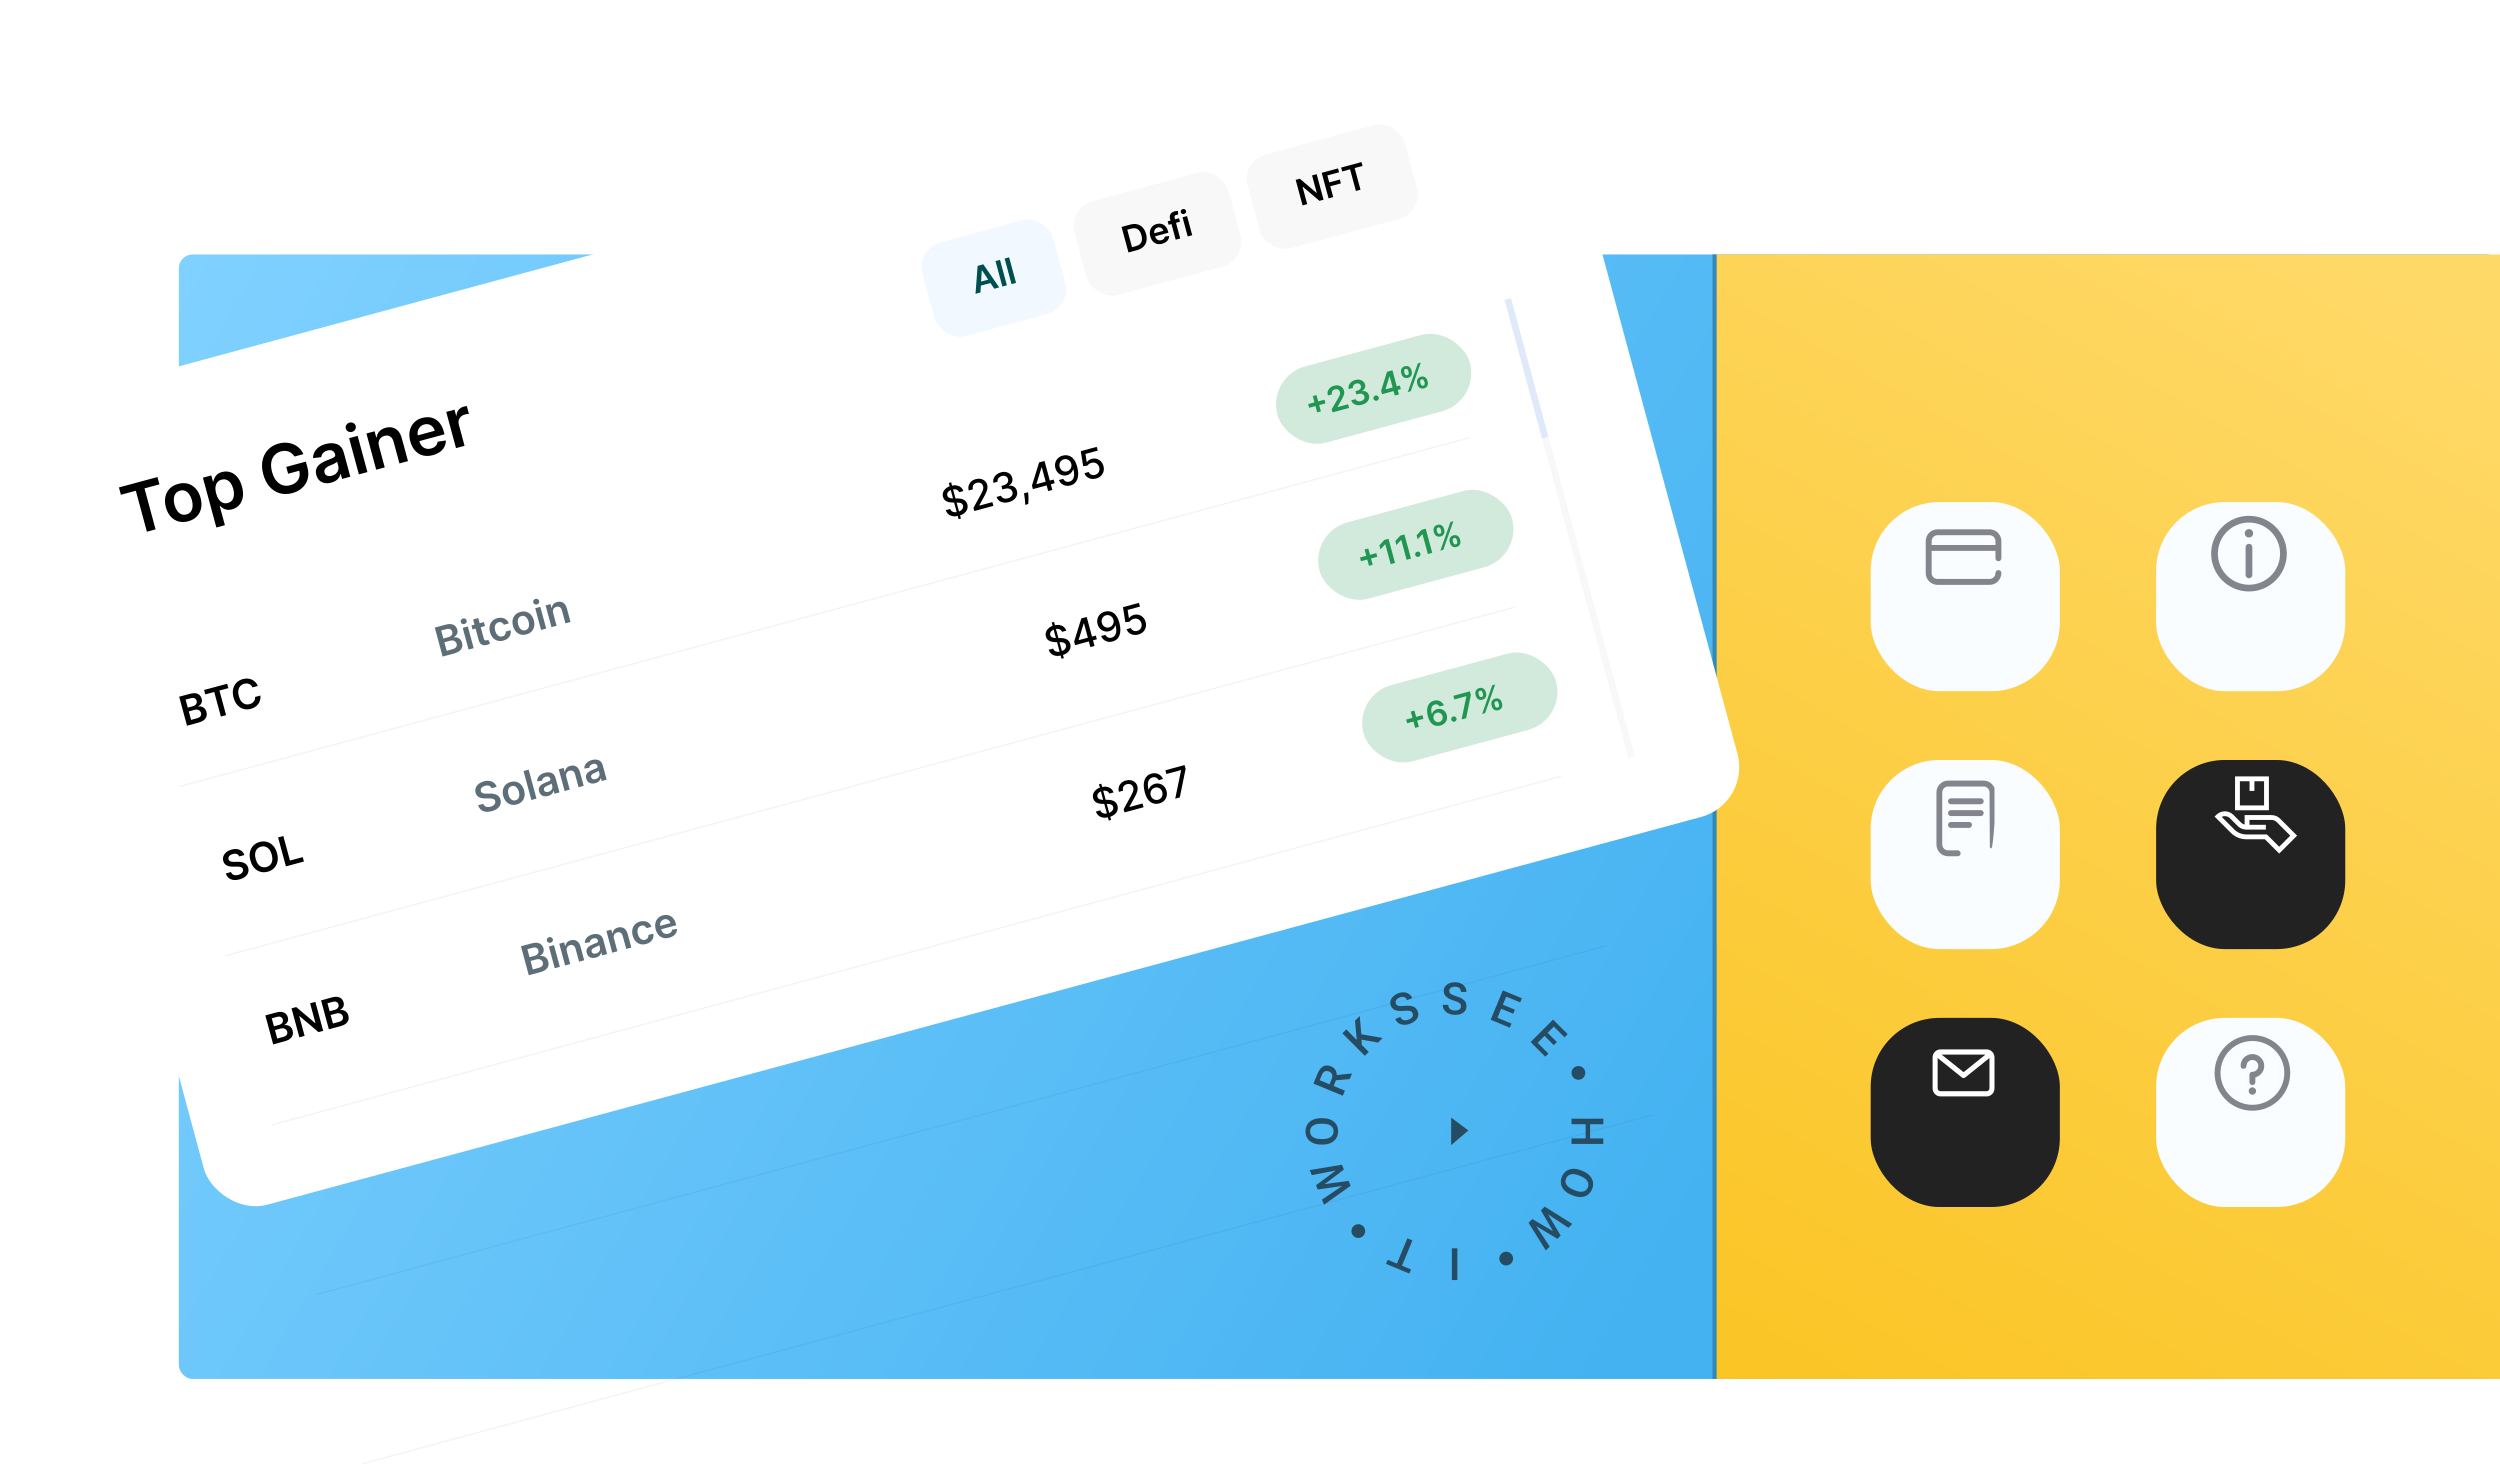 <svg width="727" height="426" viewBox="0 0 727 426" fill="none" xmlns="http://www.w3.org/2000/svg">
<rect x="52" y="74" width="675" height="327" rx="4" fill="url(#paint0_linear_2_2)"/>
<rect x="499" y="74" width="228" height="327" fill="url(#paint1_linear_2_2)"/>
<line x1="498.6" y1="74" x2="498.6" y2="401" stroke="#3288B9" stroke-width="1.2"/>
<path d="M422 333V325L427 328.733L422 333Z" fill="#254C63"/>
<path d="M424.847 292.62C424.847 292.213 424.703 291.9 424.416 291.68C424.132 291.46 423.618 291.238 422.873 291.014C422.128 290.789 421.536 290.54 421.096 290.265C420.254 289.736 419.833 289.046 419.833 288.195C419.833 287.451 420.135 286.837 420.74 286.354C421.35 285.872 422.139 285.631 423.108 285.631C423.751 285.631 424.325 285.749 424.828 285.986C425.332 286.223 425.727 286.562 426.015 287.002C426.303 287.438 426.447 287.922 426.447 288.456H424.847C424.847 287.973 424.695 287.597 424.39 287.326C424.09 287.051 423.658 286.913 423.095 286.913C422.57 286.913 422.162 287.025 421.87 287.25C421.582 287.474 421.438 287.787 421.438 288.189C421.438 288.528 421.595 288.811 421.908 289.04C422.221 289.264 422.738 289.484 423.457 289.7C424.176 289.911 424.754 290.155 425.19 290.43C425.626 290.701 425.945 291.014 426.148 291.369C426.352 291.72 426.453 292.133 426.453 292.607C426.453 293.377 426.157 293.991 425.564 294.448C424.976 294.901 424.176 295.127 423.165 295.127C422.496 295.127 421.881 295.004 421.318 294.759C420.759 294.509 420.323 294.166 420.01 293.73C419.701 293.295 419.547 292.787 419.547 292.207H421.153C421.153 292.732 421.326 293.138 421.673 293.426C422.02 293.714 422.518 293.857 423.165 293.857C423.724 293.857 424.143 293.745 424.422 293.521C424.705 293.292 424.847 292.992 424.847 292.62Z" fill="#254C63"/>
<path d="M440.051 294.796L436.544 293.343L435.455 295.97L439.555 297.668L439.064 298.853L433.481 296.541L437.018 288.002L442.56 290.297L442.064 291.494L438.006 289.813L437.029 292.17L440.536 293.623L440.051 294.796Z" fill="#254C63"/>
<path d="M451.841 303.926L449.157 301.242L447.146 303.252L450.283 306.39L449.377 307.297L445.103 303.024L451.639 296.488L455.88 300.73L454.965 301.646L451.859 298.54L450.054 300.344L452.738 303.028L451.841 303.926Z" fill="#254C63"/>
<path d="M457 332.656V331.057H461.107V326.924H457V325.318H466.242V326.924H462.396V331.057H466.242V332.656H457Z" fill="#254C63"/>
<path d="M456.898 347.445C456.062 347.099 455.387 346.65 454.873 346.098C454.363 345.548 454.05 344.933 453.934 344.252C453.819 343.577 453.907 342.89 454.197 342.19C454.484 341.498 454.908 340.95 455.469 340.546C456.033 340.147 456.689 339.929 457.437 339.891C458.184 339.857 458.967 340.007 459.786 340.342L460.267 340.541C461.099 340.886 461.774 341.337 462.29 341.894C462.804 342.455 463.118 343.073 463.232 343.748C463.349 344.428 463.263 345.117 462.975 345.812C462.687 346.508 462.264 347.054 461.706 347.451C461.15 347.853 460.496 348.07 459.745 348.102C458.998 348.136 458.208 347.983 457.373 347.642L456.898 347.445ZM457.959 346.146C458.905 346.538 459.705 346.659 460.358 346.508C461.01 346.361 461.471 345.959 461.743 345.302C462.009 344.661 461.965 344.054 461.611 343.482C461.26 342.915 460.626 342.437 459.711 342.049L459.218 341.845C458.28 341.456 457.479 341.337 456.817 341.489C456.152 341.644 455.686 342.046 455.417 342.695C455.145 343.352 455.186 343.96 455.541 344.519C455.894 345.082 456.551 345.563 457.513 345.962L457.959 346.146Z" fill="#254C63"/>
<path d="M446.74 356.574L450.654 362.499L449.527 363.625L444.5 355.582L445.586 354.496L451.601 358.023L448.1 351.982L449.191 350.891L457.234 355.918L456.107 357.045L450.183 353.149L453.845 359.307L452.894 360.259L446.74 356.574Z" fill="#254C63"/>
<path d="M422.2 363H423.8V372.242H422.2V363Z" fill="#254C63"/>
<path d="M403.56 366.351L406.223 367.454L409.264 360.111L410.736 360.721L407.695 368.063L410.334 369.156L409.838 370.353L403.065 367.547L403.56 366.351Z" fill="#254C63"/>
<path d="M388.445 340.382L381.474 341.73L380.864 340.258L390.219 338.692L390.807 340.111L385.246 344.318L392.167 343.395L392.757 344.82L385.035 350.328L384.425 348.856L390.292 344.873L383.201 345.9L382.686 344.657L388.445 340.382Z" fill="#254C63"/>
<path d="M384.62 325.172C385.526 325.172 386.321 325.329 387.007 325.642C387.688 325.955 388.213 326.404 388.581 326.988C388.945 327.568 389.127 328.236 389.127 328.994C389.127 329.743 388.945 330.411 388.581 331C388.213 331.583 387.69 332.036 387.013 332.358C386.336 332.675 385.555 332.836 384.671 332.84H384.15C383.249 332.84 382.453 332.682 381.764 332.364C381.074 332.043 380.547 331.592 380.183 331.012C379.815 330.428 379.631 329.76 379.631 329.006C379.631 328.253 379.813 327.587 380.177 327.007C380.536 326.423 381.057 325.972 381.738 325.655C382.415 325.337 383.205 325.177 384.106 325.172H384.62ZM384.138 326.778C383.114 326.778 382.329 326.973 381.783 327.362C381.237 327.747 380.964 328.295 380.964 329.006C380.964 329.7 381.237 330.244 381.783 330.638C382.324 331.027 383.092 331.226 384.087 331.234H384.62C385.636 331.234 386.421 331.038 386.975 330.644C387.529 330.246 387.807 329.696 387.807 328.994C387.807 328.283 387.536 327.737 386.994 327.356C386.452 326.971 385.661 326.778 384.62 326.778H384.138Z" fill="#254C63"/>
<path d="M388.497 314.146L387.812 315.8L391.102 317.163L390.488 318.647L381.949 315.11L383.193 312.107C383.601 311.122 384.137 310.453 384.8 310.1C385.464 309.748 386.214 309.745 387.051 310.091C387.622 310.328 388.043 310.665 388.315 311.103C388.585 311.535 388.721 312.041 388.725 312.619L393.079 312.176L393.155 312.208L392.497 313.797L388.497 314.146ZM386.622 315.307L387.253 313.782C387.461 313.282 387.497 312.839 387.364 312.454C387.226 312.067 386.939 311.783 386.501 311.602C386.043 311.412 385.635 311.397 385.276 311.555C384.919 311.709 384.63 312.043 384.408 312.556L383.76 314.122L386.622 315.307Z" fill="#254C63"/>
<path d="M395.949 302.325L395.994 303.851L398.032 305.889L396.896 307.024L390.361 300.489L391.497 299.353L394.562 302.419L394.414 301.014L394.037 296.813L395.411 295.439L395.878 300.763L402.085 301.835L400.739 303.182L395.949 302.325Z" fill="#254C63"/>
<path d="M410.785 294.682C410.63 294.307 410.377 294.073 410.027 293.979C409.681 293.885 409.12 293.876 408.347 293.954C407.573 294.032 406.93 294.028 406.418 293.942C405.437 293.776 404.784 293.3 404.459 292.514C404.174 291.826 404.219 291.143 404.593 290.466C404.971 289.787 405.608 289.262 406.504 288.891C407.098 288.645 407.673 288.535 408.229 288.561C408.785 288.587 409.28 288.749 409.714 289.045C410.147 289.338 410.465 289.73 410.669 290.223L409.191 290.835C409.007 290.389 408.722 290.1 408.337 289.966C407.954 289.827 407.503 289.865 406.983 290.08C406.498 290.281 406.163 290.541 405.979 290.86C405.799 291.177 405.786 291.522 405.94 291.893C406.07 292.206 406.323 292.408 406.7 292.499C407.075 292.587 407.636 292.592 408.383 292.517C409.129 292.437 409.756 292.44 410.264 292.528C410.77 292.611 411.185 292.778 411.509 293.029C411.831 293.276 412.082 293.618 412.264 294.056C412.559 294.767 412.52 295.448 412.147 296.097C411.777 296.74 411.125 297.255 410.19 297.642C409.573 297.898 408.957 298.02 408.343 298.009C407.731 297.992 407.197 297.842 406.741 297.559C406.289 297.275 405.952 296.865 405.73 296.329L407.214 295.715C407.415 296.2 407.731 296.508 408.161 296.642C408.592 296.775 409.106 296.717 409.705 296.469C410.221 296.256 410.565 295.992 410.737 295.678C410.912 295.358 410.927 295.026 410.785 294.682Z" fill="#254C63"/>
<circle cx="438" cy="366" r="2" fill="#254C63"/>
<circle cx="459" cy="312" r="2" fill="#254C63"/>
<circle cx="395" cy="358" r="2" fill="#254C63"/>
<g filter="url(#filter0_d_2_2)">
<rect x="627" y="134" width="55" height="55" rx="20" fill="#F9FDFF"/>
</g>
<path d="M654 150C647.938 150 643 154.938 643 161C643 167.062 647.938 172 654 172C660.062 172 665 167.062 665 161C665 154.938 660.062 150 654 150ZM654 170.044C649.013 170.044 644.956 165.987 644.956 161C644.956 156.013 649.013 151.956 654 151.956C658.987 151.956 663.044 156.013 663.044 161C663.044 165.987 658.987 170.044 654 170.044Z" fill="#84848D"/>
<path d="M653.996 156.307C654.671 156.307 655.218 155.76 655.218 155.085C655.218 154.41 654.671 153.862 653.996 153.862C653.321 153.862 652.773 154.41 652.773 155.085C652.773 155.76 653.321 156.307 653.996 156.307Z" fill="#84848D"/>
<path d="M654 158.14C653.462 158.14 653.022 158.58 653.022 159.118V167.184C653.022 167.722 653.462 168.162 654 168.162C654.538 168.162 654.978 167.722 654.978 167.184V159.118C654.978 158.555 654.538 158.14 654 158.14Z" fill="#84848D"/>
<g filter="url(#filter1_d_2_2)">
<rect x="627" y="284" width="55" height="55" rx="20" fill="#F9FDFF"/>
</g>
<path d="M654.996 318.338C655.589 318.338 656.07 317.857 656.07 317.264C656.07 316.67 655.589 316.189 654.996 316.189C654.403 316.189 653.922 316.67 653.922 317.264C653.922 317.857 654.403 318.338 654.996 318.338Z" fill="#84848D"/>
<path d="M655 301C648.921 301 644 305.92 644 312C644 318.079 648.92 323 655 323C661.079 323 666 318.08 666 312C666 305.921 661.08 301 655 301ZM655 321.281C649.871 321.281 645.719 317.13 645.719 312C645.719 306.871 649.87 302.719 655 302.719C660.129 302.719 664.281 306.87 664.281 312C664.281 317.129 660.13 321.281 655 321.281Z" fill="#84848D"/>
<path d="M655 306.521C653.105 306.521 651.562 308.064 651.562 309.959C651.562 310.434 651.947 310.818 652.422 310.818C652.897 310.818 653.281 310.434 653.281 309.959C653.281 309.011 654.052 308.24 655 308.24C655.948 308.24 656.719 309.011 656.719 309.959C656.719 310.907 655.948 311.678 655 311.678C654.525 311.678 654.141 312.062 654.141 312.537V314.686C654.141 315.16 654.525 315.545 655 315.545C655.475 315.545 655.859 315.16 655.859 314.686V313.288C657.34 312.905 658.438 311.558 658.438 309.959C658.438 308.064 656.895 306.521 655 306.521Z" fill="#84848D"/>
<g filter="url(#filter2_d_2_2)">
<rect x="544" y="134" width="55" height="55" rx="20" fill="#F9FDFF"/>
</g>
<path d="M581.141 163.208C581.615 163.208 582 162.824 582 162.349V157.359C582 155.464 580.458 153.922 578.562 153.922H563.438C561.542 153.922 560 155.464 560 157.359V166.641C560 168.536 561.542 170.078 563.438 170.078H578.562C580.458 170.078 582 168.536 582 166.641C582 166.166 581.615 165.781 581.141 165.781C580.666 165.781 580.281 166.166 580.281 166.641C580.281 167.588 579.51 168.359 578.562 168.359H563.438C562.49 168.359 561.719 167.588 561.719 166.641V160.201H580.281V162.349C580.281 162.824 580.666 163.208 581.141 163.208ZM561.719 158.482V157.359C561.719 156.412 562.49 155.641 563.438 155.641H578.562C579.51 155.641 580.281 156.412 580.281 157.359V158.482H561.719Z" fill="#84848D"/>
<g filter="url(#filter3_d_2_2)">
<rect x="544" y="209" width="55" height="55" rx="20" fill="#F9FDFF"/>
</g>
<g clip-path="url(#clip0_2_2)">
<path d="M576.863 236.453C576.863 235.978 576.485 235.594 576.019 235.594H567.328C566.862 235.594 566.484 235.978 566.484 236.453C566.484 236.928 566.862 237.312 567.328 237.312H576.019C576.485 237.312 576.863 236.928 576.863 236.453Z" fill="#84848D"/>
<path d="M567.328 239.031C566.862 239.031 566.484 239.416 566.484 239.891C566.484 240.365 566.862 240.75 567.328 240.75H572.606C573.072 240.75 573.45 240.365 573.45 239.891C573.45 239.416 573.072 239.031 572.606 239.031H567.328Z" fill="#84848D"/>
<path d="M569.314 247.281H566.492C565.562 247.281 564.805 246.51 564.805 245.562V230.438C564.805 229.49 565.562 228.719 566.492 228.719H576.866C577.796 228.719 578.553 229.49 578.553 230.438L578.647 246.25C578.647 246.708 579.097 246.708 579.097 246.708C579.097 246.708 579.547 247.281 580.241 235.723V230.438C580.241 228.542 578.727 227 576.866 227H566.492C564.631 227 563.117 228.542 563.117 230.438V245.562C563.117 247.458 564.631 249 566.492 249H569.314C569.78 249 570.158 248.615 570.158 248.141C570.158 247.666 569.78 247.281 569.314 247.281Z" fill="#84848D"/>
<path d="M576.019 232.156H567.328C566.862 232.156 566.484 232.541 566.484 233.016C566.484 233.49 566.862 233.875 567.328 233.875H576.019C576.485 233.875 576.863 233.49 576.863 233.016C576.863 232.541 576.485 232.156 576.019 232.156Z" fill="#84848D"/>
</g>
<g filter="url(#filter4_d_2_2)">
<rect x="544" y="284" width="55" height="55" rx="20" fill="#222223"/>
</g>
<path d="M577.725 305.163H564.275C563.021 305.163 562 306.222 562 307.522V316.477C562 317.778 563.021 318.837 564.275 318.837H577.725C578.979 318.837 580 317.778 580 316.477V307.522C580 306.222 578.979 305.163 577.725 305.163ZM577.37 306.685L571 311.788L564.63 306.685H577.37ZM577.725 317.315H564.275C563.83 317.315 563.467 316.939 563.467 316.478V307.676L570.551 313.352C570.684 313.457 570.842 313.51 571 313.51C571.158 313.51 571.316 313.457 571.449 313.352L578.533 307.676V316.477C578.533 316.939 578.17 317.315 577.725 317.315Z" fill="white"/>
<g filter="url(#filter5_d_2_2)">
<rect x="627" y="209" width="55" height="55" rx="20" fill="#222223"/>
</g>
<g clip-path="url(#clip1_2_2)">
<path d="M644.498 236.964C645.869 235.593 648.1 235.593 649.472 236.964L651.732 239.225C652.014 239.507 652.361 239.699 652.74 239.787L652.74 237.03L660.566 237.03C661.505 237.03 662.388 237.396 663.052 238.06L668 243.008L662.786 248.221L658.627 244.062L653.224 244.062C651.534 244.062 649.946 243.405 648.752 242.212C645.667 239.127 644.183 237.645 644 237.462L644.498 236.964ZM649.747 241.218C650.674 242.145 651.909 242.656 653.224 242.656L659.21 242.656L662.786 246.232L666.011 243.008L662.058 239.055C661.659 238.656 661.13 238.437 660.566 238.437L654.146 238.437L654.146 239.843L658.918 239.843L658.918 241.249L653.224 241.249C652.285 241.249 651.402 240.884 650.738 240.22L648.477 237.959C647.828 237.31 646.859 237.173 646.075 237.547C647.201 238.673 648.647 240.118 649.747 241.218Z" fill="white"/>
<path d="M649.952 225.779L659.797 225.779L659.797 235.624L649.952 235.624L649.952 225.779ZM651.358 234.217L658.39 234.217L658.39 227.185L655.578 227.185L655.578 229.998L654.171 229.998L654.171 227.185L651.358 227.185L651.358 234.217Z" fill="white"/>
</g>
<rect y="120.591" width="462" height="242.051" rx="15" transform="rotate(-15.131 0 120.591)" fill="white"/>
<path d="M54.382 211.032L52.104 202.607L55.329 201.735C55.938 201.57 56.47 201.529 56.925 201.612C57.382 201.692 57.755 201.869 58.044 202.144C58.336 202.418 58.539 202.764 58.651 203.181C58.744 203.523 58.758 203.835 58.692 204.114C58.626 204.391 58.502 204.635 58.32 204.846C58.139 205.057 57.92 205.232 57.664 205.372L57.686 205.455C57.989 205.39 58.301 205.405 58.62 205.498C58.942 205.588 59.231 205.759 59.488 206.014C59.745 206.268 59.931 206.609 60.047 207.037C60.165 207.473 60.166 207.893 60.048 208.299C59.931 208.701 59.686 209.06 59.316 209.376C58.944 209.691 58.437 209.935 57.792 210.11L54.382 211.032ZM55.563 209.344L57.205 208.9C57.759 208.75 58.129 208.537 58.316 208.26C58.505 207.979 58.554 207.671 58.464 207.337C58.397 207.087 58.274 206.879 58.096 206.712C57.918 206.543 57.7 206.431 57.441 206.377C57.181 206.321 56.894 206.335 56.579 206.421L54.896 206.876L55.563 209.344ZM54.599 205.777L56.109 205.369C56.372 205.298 56.596 205.186 56.782 205.033C56.966 204.877 57.094 204.693 57.167 204.483C57.241 204.268 57.245 204.038 57.178 203.791C57.09 203.464 56.903 203.227 56.615 203.078C56.33 202.928 55.963 202.914 55.513 203.036L53.971 203.453L54.599 205.777ZM59.693 201.928L59.347 200.648L66.069 198.831L66.415 200.11L63.811 200.814L65.743 207.96L64.229 208.369L62.297 201.224L59.693 201.928ZM74.971 199.474L73.433 199.89C73.321 199.65 73.179 199.448 73.009 199.285C72.837 199.12 72.645 198.992 72.433 198.902C72.22 198.813 71.992 198.764 71.749 198.756C71.507 198.745 71.258 198.774 71 198.844C70.542 198.968 70.167 199.193 69.876 199.519C69.584 199.842 69.397 200.252 69.316 200.747C69.235 201.24 69.28 201.803 69.451 202.437C69.625 203.081 69.872 203.597 70.192 203.985C70.513 204.369 70.88 204.626 71.292 204.755C71.706 204.882 72.14 204.884 72.595 204.761C72.848 204.692 73.075 204.596 73.276 204.471C73.48 204.342 73.652 204.188 73.791 204.009C73.934 203.829 74.04 203.627 74.109 203.402C74.18 203.177 74.206 202.935 74.186 202.675L75.726 202.267C75.777 202.683 75.754 203.093 75.657 203.496C75.563 203.898 75.398 204.275 75.164 204.627C74.928 204.976 74.626 205.281 74.255 205.543C73.884 205.803 73.447 206 72.945 206.136C72.205 206.336 71.498 206.343 70.823 206.158C70.149 205.972 69.558 205.601 69.048 205.044C68.538 204.488 68.161 203.757 67.916 202.852C67.671 201.944 67.63 201.122 67.793 200.387C67.955 199.648 68.281 199.029 68.769 198.529C69.258 198.029 69.87 197.68 70.605 197.481C71.074 197.354 71.528 197.302 71.966 197.325C72.405 197.347 72.817 197.443 73.201 197.613C73.585 197.78 73.928 198.02 74.23 198.333C74.534 198.642 74.781 199.022 74.971 199.474Z" fill="black"/>
<path d="M128.713 190.933L126.435 182.508L129.66 181.636C130.269 181.472 130.801 181.431 131.256 181.514C131.713 181.593 132.086 181.77 132.376 182.045C132.667 182.32 132.87 182.665 132.983 183.082C133.075 183.425 133.089 183.736 133.023 184.016C132.957 184.293 132.833 184.537 132.651 184.747C132.47 184.958 132.251 185.134 131.995 185.274L132.017 185.356C132.32 185.292 132.632 185.306 132.951 185.399C133.273 185.489 133.562 185.661 133.819 185.915C134.076 186.169 134.263 186.51 134.378 186.938C134.496 187.374 134.497 187.795 134.38 188.2C134.262 188.603 134.018 188.962 133.647 189.277C133.276 189.592 132.768 189.837 132.124 190.011L128.713 190.933ZM129.895 189.245L131.536 188.801C132.09 188.652 132.46 188.438 132.647 188.161C132.836 187.88 132.886 187.573 132.795 187.238C132.728 186.989 132.605 186.78 132.428 186.614C132.249 186.444 132.031 186.332 131.772 186.279C131.513 186.222 131.225 186.237 130.91 186.322L129.227 186.777L129.895 189.245ZM128.93 185.679L130.44 185.27C130.703 185.199 130.928 185.087 131.113 184.934C131.297 184.778 131.426 184.595 131.498 184.384C131.573 184.17 131.576 183.939 131.51 183.692C131.422 183.366 131.234 183.128 130.946 182.979C130.661 182.83 130.294 182.816 129.844 182.937L128.302 183.354L128.93 185.679ZM136.261 188.892L134.552 182.574L136.041 182.171L137.75 188.49L136.261 188.892ZM135.059 181.475C134.823 181.538 134.599 181.515 134.386 181.405C134.173 181.292 134.037 181.124 133.977 180.902C133.916 180.677 133.949 180.463 134.077 180.261C134.204 180.056 134.386 179.922 134.621 179.858C134.86 179.793 135.084 179.818 135.295 179.932C135.507 180.042 135.644 180.21 135.704 180.435C135.764 180.657 135.731 180.87 135.604 181.075C135.479 181.277 135.297 181.41 135.059 181.475ZM140.728 180.904L141.039 182.056L137.407 183.038L137.096 181.886L140.728 180.904ZM137.583 180.13L139.072 179.727L140.676 185.659C140.73 185.859 140.802 186.005 140.891 186.095C140.982 186.182 141.084 186.231 141.196 186.242C141.308 186.253 141.425 186.242 141.549 186.209C141.642 186.184 141.725 186.154 141.798 186.119C141.874 186.084 141.931 186.055 141.969 186.033L142.535 187.13C142.463 187.178 142.357 187.239 142.218 187.312C142.082 187.385 141.908 187.452 141.699 187.515C141.329 187.626 140.978 187.661 140.645 187.618C140.312 187.573 140.022 187.443 139.776 187.227C139.532 187.01 139.358 186.704 139.254 186.308L137.583 180.13ZM146.403 186.282C145.773 186.453 145.194 186.461 144.666 186.306C144.142 186.151 143.691 185.862 143.315 185.44C142.941 185.014 142.668 184.482 142.495 183.843C142.321 183.201 142.292 182.601 142.406 182.044C142.519 181.483 142.764 181.005 143.139 180.609C143.517 180.21 144.014 179.927 144.631 179.76C145.144 179.622 145.623 179.593 146.069 179.676C146.518 179.755 146.906 179.934 147.234 180.213C147.562 180.489 147.804 180.85 147.96 181.297L146.537 181.682C146.397 181.393 146.191 181.176 145.92 181.032C145.65 180.884 145.336 180.859 144.976 180.956C144.672 181.038 144.427 181.193 144.241 181.42C144.054 181.644 143.938 181.925 143.891 182.265C143.847 182.603 143.883 182.985 143.998 183.41C144.114 183.841 144.278 184.194 144.487 184.469C144.697 184.743 144.938 184.932 145.211 185.038C145.485 185.14 145.778 185.149 146.088 185.065C146.307 185.006 146.492 184.912 146.643 184.783C146.795 184.65 146.909 184.489 146.984 184.298C147.059 184.107 147.087 183.892 147.07 183.652L148.493 183.267C148.578 183.724 148.554 184.156 148.419 184.563C148.285 184.967 148.047 185.32 147.708 185.621C147.368 185.919 146.933 186.139 146.403 186.282ZM153.089 184.474C152.472 184.641 151.901 184.65 151.375 184.501C150.849 184.352 150.395 184.067 150.014 183.646C149.635 183.225 149.357 182.688 149.181 182.035C149.004 181.382 148.973 180.777 149.087 180.22C149.204 179.661 149.452 179.185 149.831 178.791C150.21 178.397 150.708 178.117 151.325 177.95C151.942 177.783 152.514 177.775 153.039 177.924C153.565 178.073 154.018 178.359 154.398 178.784C154.78 179.207 155.059 179.745 155.236 180.398C155.412 181.05 155.442 181.655 155.324 182.21C155.209 182.765 154.962 183.24 154.583 183.633C154.204 184.027 153.706 184.308 153.089 184.474ZM152.775 183.279C153.109 183.189 153.364 183.021 153.539 182.777C153.714 182.529 153.814 182.235 153.839 181.892C153.867 181.549 153.829 181.186 153.725 180.802C153.62 180.415 153.47 180.081 153.273 179.798C153.078 179.513 152.843 179.307 152.567 179.181C152.292 179.056 151.987 179.038 151.652 179.129C151.31 179.221 151.05 179.392 150.872 179.64C150.698 179.887 150.597 180.183 150.57 180.529C150.545 180.872 150.585 181.236 150.689 181.623C150.793 182.007 150.942 182.34 151.136 182.623C151.333 182.905 151.569 183.109 151.845 183.235C152.122 183.357 152.432 183.372 152.775 183.279ZM157.347 183.191L155.639 176.872L157.128 176.469L158.836 182.788L157.347 183.191ZM156.145 175.773C155.909 175.837 155.685 175.813 155.473 175.703C155.26 175.59 155.123 175.422 155.063 175.2C155.002 174.975 155.036 174.762 155.164 174.559C155.291 174.354 155.472 174.22 155.708 174.156C155.946 174.092 156.171 174.116 156.381 174.23C156.594 174.341 156.73 174.508 156.791 174.733C156.851 174.955 156.817 175.169 156.69 175.374C156.565 175.575 156.384 175.708 156.145 175.773ZM160.856 178.269L161.857 181.971L160.368 182.374L158.659 176.055L160.083 175.67L160.373 176.744L160.447 176.724C160.497 176.331 160.652 175.987 160.914 175.693C161.179 175.398 161.547 175.186 162.018 175.059C162.454 174.941 162.86 174.931 163.234 175.03C163.61 175.129 163.936 175.331 164.21 175.636C164.486 175.941 164.691 176.346 164.825 176.851L165.913 180.875L164.424 181.277L163.398 177.484C163.284 177.062 163.085 176.761 162.801 176.582C162.52 176.402 162.187 176.364 161.803 176.468C161.543 176.538 161.327 176.658 161.155 176.828C160.985 176.995 160.872 177.201 160.814 177.446C160.76 177.69 160.774 177.965 160.856 178.269Z" fill="#5E6E78"/>
<path d="M278.762 150.973L275.915 140.442L276.59 140.26L279.437 150.791L278.762 150.973ZM278.908 143.138C278.759 142.76 278.497 142.507 278.121 142.379C277.744 142.249 277.314 142.249 276.832 142.379C276.486 142.473 276.202 142.608 275.979 142.786C275.756 142.961 275.6 143.163 275.511 143.39C275.424 143.613 275.413 143.844 275.478 144.083C275.532 144.283 275.625 144.443 275.758 144.563C275.893 144.683 276.051 144.771 276.231 144.828C276.414 144.882 276.603 144.918 276.799 144.935C276.994 144.95 277.18 144.956 277.355 144.953L278.236 144.944C278.522 144.937 278.822 144.952 279.135 144.988C279.448 145.024 279.75 145.101 280.041 145.22C280.332 145.338 280.588 145.513 280.81 145.745C281.034 145.975 281.197 146.28 281.299 146.658C281.428 147.136 281.42 147.593 281.273 148.03C281.129 148.466 280.853 148.854 280.444 149.194C280.039 149.533 279.507 149.792 278.849 149.97C278.218 150.14 277.645 150.188 277.13 150.112C276.615 150.036 276.178 149.85 275.818 149.553C275.457 149.253 275.195 148.853 275.03 148.353L276.305 148.009C276.412 148.306 276.58 148.533 276.807 148.69C277.037 148.842 277.301 148.931 277.599 148.957C277.899 148.979 278.213 148.945 278.539 148.857C278.898 148.76 279.203 148.617 279.452 148.429C279.703 148.238 279.882 148.019 279.989 147.772C280.095 147.522 280.111 147.261 280.037 146.986C279.97 146.737 279.843 146.552 279.658 146.431C279.475 146.31 279.249 146.23 278.979 146.191C278.712 146.151 278.417 146.132 278.094 146.134L277.025 146.132C276.301 146.131 275.693 146.005 275.202 145.756C274.713 145.505 274.39 145.086 274.231 144.5C274.1 144.014 274.117 143.555 274.282 143.122C274.448 142.688 274.728 142.311 275.124 141.989C275.519 141.665 275.998 141.426 276.563 141.273C277.134 141.119 277.664 141.083 278.154 141.165C278.647 141.247 279.067 141.429 279.415 141.712C279.761 141.992 280.001 142.357 280.134 142.806L278.908 143.138ZM283.333 148.607L283.084 147.686L285.136 143.961C285.353 143.558 285.528 143.209 285.66 142.914C285.795 142.616 285.881 142.344 285.921 142.098C285.96 141.852 285.947 141.605 285.88 141.359C285.804 141.079 285.673 140.855 285.487 140.688C285.299 140.518 285.077 140.409 284.82 140.361C284.562 140.31 284.29 140.323 284.005 140.4C283.703 140.481 283.457 140.614 283.265 140.799C283.074 140.983 282.948 141.204 282.888 141.461C282.828 141.719 282.839 141.998 282.921 142.3L281.707 142.628C281.569 142.115 281.565 141.635 281.697 141.187C281.829 140.74 282.072 140.354 282.427 140.032C282.78 139.707 283.219 139.474 283.743 139.332C284.272 139.189 284.767 139.168 285.227 139.27C285.689 139.369 286.083 139.569 286.409 139.869C286.733 140.167 286.957 140.542 287.079 140.995C287.164 141.307 287.188 141.629 287.15 141.96C287.116 142.29 287.005 142.677 286.816 143.123C286.627 143.565 286.346 144.117 285.974 144.776L284.774 146.981L284.79 147.043L288.583 146.018L288.878 147.108L283.333 148.607ZM293.401 146.008C292.836 146.161 292.305 146.2 291.808 146.125C291.314 146.05 290.891 145.875 290.54 145.599C290.191 145.319 289.945 144.953 289.802 144.501L291.094 144.151C291.177 144.396 291.32 144.59 291.52 144.733C291.723 144.873 291.961 144.959 292.234 144.991C292.508 145.023 292.795 144.998 293.097 144.916C293.429 144.827 293.707 144.69 293.931 144.505C294.157 144.321 294.315 144.106 294.405 143.861C294.494 143.613 294.502 143.353 294.429 143.082C294.352 142.799 294.212 142.571 294.009 142.396C293.808 142.218 293.552 142.105 293.242 142.056C292.934 142.007 292.586 142.035 292.196 142.14L291.485 142.333L291.204 141.296L291.916 141.104C292.229 141.019 292.488 140.889 292.693 140.713C292.901 140.536 293.046 140.329 293.126 140.092C293.205 139.853 293.208 139.598 293.135 139.326C293.065 139.066 292.944 138.855 292.775 138.695C292.607 138.532 292.401 138.424 292.157 138.372C291.917 138.32 291.652 138.332 291.364 138.41C291.09 138.484 290.847 138.604 290.636 138.77C290.427 138.933 290.274 139.127 290.176 139.354C290.078 139.578 290.058 139.82 290.116 140.081L288.886 140.413C288.777 139.954 288.803 139.517 288.965 139.103C289.129 138.688 289.396 138.326 289.766 138.017C290.136 137.708 290.578 137.484 291.094 137.344C291.634 137.198 292.129 137.178 292.578 137.283C293.029 137.384 293.409 137.58 293.717 137.871C294.028 138.161 294.238 138.513 294.347 138.928C294.477 139.399 294.454 139.835 294.277 140.236C294.103 140.636 293.811 140.952 293.403 141.183L293.421 141.249C294.003 141.182 294.497 141.287 294.901 141.564C295.308 141.839 295.582 142.243 295.723 142.776C295.851 143.239 295.835 143.689 295.674 144.127C295.515 144.564 295.241 144.949 294.851 145.281C294.46 145.61 293.977 145.853 293.401 146.008ZM298.96 143.146L299.019 143.611C299.067 143.951 299.09 144.313 299.087 144.696C299.089 145.081 299.079 145.441 299.057 145.777C299.039 146.111 299.021 146.378 299.004 146.577L298.132 146.813C298.122 146.633 298.109 146.389 298.094 146.081C298.079 145.776 298.053 145.437 298.017 145.065C297.981 144.692 297.928 144.316 297.858 143.938L297.775 143.466L298.96 143.146ZM300.37 142.235L300.092 141.206L302.177 134.471L302.988 134.252L303.397 135.766L302.883 135.905L301.393 140.731L301.411 140.796L306.401 139.447L306.692 140.525L300.37 142.235ZM304.809 142.8L304.28 140.842L304.161 140.371L302.539 134.373L303.745 134.047L306.023 142.472L304.809 142.8ZM309.063 132.485C309.44 132.387 309.828 132.355 310.229 132.391C310.631 132.427 311.019 132.557 311.395 132.782C311.773 133.006 312.12 133.354 312.436 133.825C312.754 134.292 313.018 134.909 313.228 135.677C313.427 136.414 313.531 137.091 313.539 137.707C313.546 138.32 313.464 138.862 313.294 139.332C313.126 139.801 312.874 140.191 312.538 140.503C312.201 140.814 311.787 141.037 311.297 141.169C310.795 141.305 310.322 141.327 309.879 141.235C309.437 141.143 309.046 140.955 308.708 140.673C308.369 140.388 308.108 140.026 307.924 139.587L309.179 139.248C309.359 139.588 309.606 139.836 309.919 139.993C310.234 140.146 310.593 140.168 310.996 140.059C311.613 139.892 312.022 139.493 312.222 138.862C312.422 138.228 312.392 137.427 312.133 136.458L312.067 136.476C311.988 136.751 311.865 137.002 311.697 137.23C311.532 137.457 311.33 137.652 311.092 137.817C310.854 137.981 310.585 138.104 310.286 138.185C309.801 138.316 309.327 138.316 308.865 138.185C308.403 138.054 307.998 137.812 307.649 137.459C307.3 137.106 307.054 136.662 306.909 136.127C306.765 135.595 306.756 135.08 306.88 134.581C307.007 134.082 307.254 133.647 307.622 133.277C307.992 132.903 308.472 132.639 309.063 132.485ZM309.356 133.554C309.036 133.641 308.768 133.798 308.553 134.027C308.34 134.252 308.196 134.519 308.121 134.828C308.045 135.134 308.051 135.451 308.139 135.777C308.227 136.103 308.378 136.38 308.593 136.608C308.81 136.832 309.064 136.988 309.356 137.077C309.649 137.162 309.958 137.161 310.282 137.074C310.523 137.008 310.735 136.901 310.919 136.751C311.102 136.602 311.249 136.424 311.361 136.217C311.472 136.007 311.543 135.785 311.574 135.55C311.604 135.315 311.588 135.081 311.525 134.848C311.441 134.538 311.289 134.27 311.069 134.044C310.852 133.817 310.594 133.658 310.295 133.565C309.996 133.469 309.683 133.466 309.356 133.554ZM318.747 139.155C318.232 139.294 317.742 139.321 317.277 139.235C316.814 139.145 316.414 138.959 316.075 138.677C315.737 138.394 315.499 138.032 315.362 137.589L316.596 137.256C316.724 137.609 316.965 137.864 317.319 138.018C317.672 138.173 318.052 138.195 318.458 138.085C318.782 137.998 319.048 137.846 319.258 137.631C319.469 137.412 319.611 137.151 319.682 136.849C319.756 136.547 319.748 136.227 319.657 135.889C319.564 135.547 319.407 135.261 319.186 135.032C318.966 134.803 318.704 134.648 318.402 134.564C318.103 134.481 317.786 134.482 317.45 134.57C317.195 134.639 316.951 134.752 316.717 134.91C316.483 135.067 316.305 135.239 316.185 135.424L314.974 135.566L314.299 131.193L318.931 129.941L319.226 131.031L315.651 131.998L316.021 134.427L316.07 134.414C316.192 134.21 316.374 134.018 316.617 133.838C316.862 133.657 317.141 133.524 317.454 133.439C317.966 133.301 318.456 133.299 318.922 133.435C319.391 133.57 319.798 133.818 320.143 134.178C320.489 134.534 320.735 134.986 320.88 135.532C321.03 136.077 321.038 136.597 320.905 137.093C320.773 137.587 320.522 138.017 320.15 138.383C319.78 138.745 319.312 139.002 318.747 139.155Z" fill="black"/>
<rect x="368.46" y="109.532" width="58" height="23" rx="11.5" transform="rotate(-15.131 368.46 109.532)" fill="#219653" fill-opacity="0.2"/>
<path d="M383.036 119.923L381.753 115.179L382.829 114.888L384.112 119.632L383.036 119.923ZM380.706 118.585L380.415 117.509L385.159 116.226L385.45 117.302L380.706 118.585ZM387.506 119.921L387.257 119.002L389.048 115.954C389.218 115.656 389.356 115.394 389.462 115.169C389.568 114.944 389.636 114.736 389.668 114.543C389.699 114.351 389.688 114.158 389.636 113.963C389.576 113.742 389.474 113.566 389.331 113.435C389.187 113.302 389.016 113.216 388.816 113.177C388.617 113.138 388.405 113.148 388.181 113.209C387.95 113.271 387.761 113.374 387.613 113.517C387.465 113.658 387.366 113.828 387.317 114.027C387.27 114.226 387.28 114.446 387.344 114.686L386.134 115.013C386.014 114.567 386.011 114.153 386.125 113.768C386.24 113.384 386.451 113.054 386.758 112.777C387.068 112.499 387.455 112.298 387.919 112.172C388.39 112.045 388.827 112.021 389.232 112.101C389.636 112.18 389.977 112.347 390.257 112.6C390.538 112.852 390.732 113.175 390.839 113.568C390.91 113.831 390.929 114.103 390.897 114.384C390.865 114.665 390.764 114.994 390.594 115.371C390.426 115.747 390.174 116.216 389.838 116.778L388.96 118.336L388.973 118.384L392.031 117.557L392.319 118.62L387.506 119.921ZM396.047 117.715C395.553 117.848 395.091 117.882 394.662 117.817C394.234 117.751 393.869 117.597 393.566 117.355C393.263 117.114 393.051 116.797 392.93 116.405L394.219 116.057C394.282 116.243 394.389 116.392 394.542 116.503C394.694 116.611 394.875 116.679 395.086 116.705C395.297 116.732 395.52 116.713 395.755 116.649C396.006 116.582 396.218 116.478 396.388 116.338C396.558 116.197 396.677 116.032 396.744 115.845C396.811 115.658 396.816 115.461 396.758 115.256C396.703 115.043 396.597 114.871 396.441 114.739C396.285 114.607 396.089 114.524 395.852 114.49C395.617 114.455 395.351 114.478 395.054 114.558L394.433 114.726L394.168 113.746L394.788 113.578C395.033 113.512 395.235 113.412 395.395 113.278C395.557 113.143 395.67 112.985 395.734 112.804C395.797 112.62 395.8 112.426 395.743 112.224C395.691 112.024 395.6 111.864 395.469 111.742C395.34 111.618 395.182 111.537 394.995 111.499C394.811 111.46 394.609 111.471 394.389 111.53C394.174 111.588 393.986 111.681 393.824 111.808C393.662 111.935 393.545 112.086 393.472 112.26C393.398 112.432 393.385 112.617 393.431 112.816L392.207 113.147C392.11 112.751 392.13 112.375 392.267 112.02C392.405 111.661 392.634 111.349 392.955 111.083C393.275 110.815 393.662 110.62 394.117 110.497C394.586 110.37 395.016 110.348 395.409 110.431C395.803 110.51 396.135 110.672 396.404 110.915C396.674 111.159 396.857 111.459 396.953 111.815C397.062 112.21 397.035 112.573 396.872 112.904C396.712 113.235 396.453 113.492 396.095 113.677L396.11 113.732C396.622 113.667 397.05 113.748 397.393 113.974C397.738 114.197 397.969 114.528 398.085 114.967C398.191 115.36 398.174 115.743 398.035 116.114C397.896 116.483 397.656 116.808 397.312 117.089C396.971 117.37 396.55 117.579 396.047 117.715ZM400.38 116.521C400.172 116.577 399.974 116.552 399.786 116.446C399.598 116.34 399.477 116.181 399.422 115.971C399.364 115.766 399.39 115.57 399.499 115.383C399.608 115.197 399.766 115.076 399.974 115.019C400.175 114.965 400.37 114.991 400.558 115.097C400.748 115.202 400.873 115.358 400.93 115.563C400.966 115.703 400.964 115.84 400.924 115.973C400.886 116.106 400.819 116.222 400.724 116.321C400.63 116.418 400.515 116.484 400.38 116.521ZM401.902 114.63L401.629 113.619L403.335 108.107L404.179 107.879L404.568 109.319L404.054 109.458L402.908 113.178L402.922 113.233L407.081 112.108L407.363 113.154L401.902 114.63ZM405.604 115.027L405.168 113.416L405.06 112.96L403.719 108.003L404.919 107.679L406.817 114.699L405.604 115.027ZM412.209 111.829L412.108 111.459C412.035 111.187 412.024 110.921 412.077 110.662C412.132 110.402 412.251 110.172 412.435 109.973C412.619 109.773 412.869 109.631 413.184 109.546C413.509 109.458 413.799 109.454 414.056 109.534C414.313 109.612 414.528 109.75 414.702 109.948C414.878 110.146 415.003 110.382 415.077 110.656L415.177 111.026C415.251 111.298 415.261 111.564 415.209 111.823C415.156 112.083 415.038 112.312 414.854 112.512C414.672 112.71 414.422 112.853 414.102 112.939C413.782 113.026 413.492 113.029 413.233 112.95C412.973 112.871 412.756 112.732 412.58 112.534C412.406 112.336 412.282 112.101 412.209 111.829ZM413.003 111.217L413.103 111.587C413.152 111.768 413.24 111.922 413.368 112.049C413.496 112.176 413.669 112.21 413.888 112.151C414.11 112.091 414.242 111.976 414.284 111.805C414.328 111.631 414.325 111.453 414.276 111.27L414.176 110.9C414.126 110.717 414.041 110.561 413.92 110.432C413.799 110.3 413.624 110.265 413.395 110.327C413.181 110.385 413.049 110.503 413.002 110.68C412.953 110.855 412.954 111.034 413.003 111.217ZM407.554 108.776L407.454 108.406C407.379 108.132 407.37 107.865 407.424 107.605C407.479 107.345 407.599 107.116 407.783 106.919C407.967 106.72 408.217 106.577 408.533 106.492C408.855 106.405 409.144 106.401 409.402 106.481C409.66 106.559 409.877 106.696 410.05 106.895C410.224 107.093 410.348 107.329 410.422 107.603L410.522 107.974C410.596 108.248 410.607 108.515 410.555 108.774C410.504 109.031 410.386 109.257 410.202 109.454C410.017 109.652 409.766 109.793 409.448 109.879C409.126 109.966 408.836 109.971 408.577 109.894C408.32 109.816 408.104 109.678 407.928 109.481C407.752 109.283 407.627 109.048 407.554 108.776ZM408.355 108.162L408.455 108.533C408.505 108.715 408.592 108.871 408.717 108.999C408.844 109.124 409.018 109.157 409.237 109.097C409.456 109.038 409.587 108.923 409.629 108.752C409.673 108.578 409.67 108.4 409.621 108.217L409.521 107.847C409.471 107.664 409.386 107.508 409.265 107.379C409.144 107.248 408.97 107.212 408.744 107.274C408.527 107.332 408.395 107.45 408.35 107.627C408.305 107.803 408.306 107.982 408.355 108.162ZM409.387 114.005L412.315 105.679L413.172 105.447L410.244 113.773L409.387 114.005Z" fill="#219653"/>
<path d="M69.576 249.056C69.441 248.707 69.203 248.471 68.864 248.348C68.528 248.224 68.133 248.223 67.68 248.345C67.362 248.431 67.102 248.553 66.901 248.711C66.699 248.868 66.56 249.046 66.484 249.243C66.408 249.44 66.397 249.645 66.451 249.856C66.499 250.032 66.58 250.173 66.694 250.281C66.811 250.387 66.952 250.467 67.116 250.52C67.28 250.57 67.455 250.602 67.641 250.616C67.828 250.631 68.013 250.635 68.197 250.629L69.04 250.613C69.378 250.601 69.711 250.619 70.038 250.666C70.368 250.712 70.676 250.799 70.961 250.928C71.249 251.056 71.498 251.238 71.709 251.472C71.919 251.706 72.074 252.006 72.172 252.371C72.306 252.864 72.297 253.333 72.147 253.777C71.995 254.218 71.709 254.609 71.289 254.949C70.871 255.286 70.325 255.545 69.65 255.728C68.995 255.905 68.398 255.957 67.861 255.885C67.326 255.812 66.87 255.617 66.493 255.301C66.119 254.985 65.846 254.549 65.672 253.996L67.174 253.59C67.275 253.877 67.432 254.097 67.643 254.249C67.855 254.4 68.101 254.49 68.382 254.517C68.666 254.543 68.967 254.513 69.285 254.427C69.617 254.337 69.894 254.209 70.117 254.043C70.342 253.874 70.502 253.68 70.596 253.464C70.69 253.244 70.705 253.013 70.643 252.771C70.581 252.552 70.467 252.389 70.303 252.28C70.137 252.169 69.928 252.096 69.674 252.062C69.423 252.024 69.136 252.007 68.813 252.012L67.788 252.024C67.046 252.034 66.424 251.912 65.923 251.659C65.424 251.403 65.093 250.973 64.93 250.369C64.796 249.873 64.813 249.402 64.981 248.956C65.151 248.51 65.442 248.121 65.853 247.789C66.262 247.455 66.762 247.208 67.352 247.048C67.95 246.887 68.502 246.849 69.008 246.936C69.516 247.019 69.948 247.21 70.306 247.508C70.662 247.803 70.909 248.186 71.045 248.658L69.576 249.056ZM80.561 248.12C80.807 249.028 80.847 249.851 80.682 250.591C80.519 251.326 80.192 251.945 79.7 252.445C79.212 252.945 78.598 253.295 77.861 253.495C77.123 253.694 76.416 253.701 75.739 253.516C75.064 253.328 74.469 252.958 73.955 252.405C73.443 251.849 73.064 251.119 72.82 250.214C72.574 249.306 72.533 248.484 72.696 247.749C72.861 247.009 73.188 246.39 73.677 245.89C74.168 245.389 74.783 245.039 75.52 244.839C76.258 244.64 76.964 244.633 77.638 244.819C78.315 245.003 78.909 245.374 79.422 245.93C79.936 246.482 80.316 247.213 80.561 248.12ZM79.027 248.535C78.854 247.896 78.609 247.384 78.29 247C77.973 246.612 77.609 246.353 77.197 246.223C76.784 246.09 76.349 246.085 75.891 246.209C75.433 246.333 75.059 246.556 74.77 246.879C74.479 247.199 74.294 247.606 74.213 248.102C74.134 248.594 74.181 249.16 74.354 249.799C74.527 250.438 74.772 250.951 75.088 251.339C75.407 251.724 75.773 251.983 76.186 252.115C76.597 252.245 77.032 252.249 77.49 252.125C77.948 252.001 78.322 251.779 78.613 251.459C78.902 251.137 79.086 250.729 79.165 250.237C79.246 249.741 79.2 249.174 79.027 248.535ZM83.143 251.943L80.865 243.518L82.391 243.105L84.324 250.251L88.034 249.247L88.38 250.527L83.143 251.943Z" fill="black"/>
<path d="M142.942 229.218C142.806 228.869 142.569 228.633 142.229 228.51C141.893 228.386 141.498 228.386 141.046 228.508C140.728 228.594 140.468 228.716 140.266 228.873C140.064 229.031 139.926 229.208 139.849 229.405C139.773 229.603 139.762 229.807 139.817 230.019C139.864 230.195 139.945 230.336 140.059 230.443C140.177 230.55 140.317 230.63 140.482 230.682C140.645 230.732 140.82 230.764 141.007 230.779C141.193 230.793 141.378 230.798 141.562 230.792L142.405 230.776C142.743 230.764 143.076 230.781 143.404 230.828C143.734 230.874 144.042 230.962 144.327 231.091C144.614 231.219 144.863 231.4 145.074 231.635C145.285 231.869 145.439 232.169 145.538 232.533C145.671 233.027 145.663 233.496 145.512 233.94C145.36 234.381 145.075 234.772 144.655 235.112C144.236 235.448 143.69 235.708 143.015 235.89C142.36 236.068 141.764 236.12 141.226 236.048C140.691 235.974 140.235 235.78 139.859 235.464C139.485 235.147 139.211 234.712 139.038 234.158L140.539 233.752C140.64 234.04 140.797 234.26 141.009 234.411C141.22 234.563 141.467 234.652 141.748 234.679C142.032 234.706 142.332 234.676 142.651 234.59C142.982 234.5 143.26 234.372 143.483 234.206C143.707 234.036 143.867 233.843 143.962 233.626C144.055 233.407 144.071 233.176 144.008 232.934C143.946 232.715 143.833 232.551 143.668 232.443C143.503 232.332 143.293 232.259 143.04 232.224C142.788 232.186 142.501 232.17 142.179 232.175L141.153 232.187C140.411 232.196 139.79 232.075 139.289 231.822C138.79 231.565 138.459 231.135 138.296 230.532C138.161 230.035 138.178 229.564 138.346 229.119C138.517 228.672 138.807 228.283 139.218 227.952C139.628 227.617 140.128 227.37 140.717 227.211C141.315 227.049 141.867 227.012 142.373 227.099C142.881 227.182 143.314 227.372 143.671 227.67C144.027 227.965 144.274 228.349 144.41 228.821L142.942 229.218ZM150.262 233.927C149.645 234.094 149.073 234.102 148.547 233.953C148.021 233.804 147.568 233.519 147.186 233.099C146.807 232.677 146.529 232.14 146.353 231.487C146.177 230.835 146.145 230.23 146.259 229.672C146.376 229.114 146.624 228.637 147.003 228.244C147.382 227.85 147.88 227.569 148.497 227.403C149.115 227.236 149.686 227.227 150.212 227.376C150.738 227.525 151.191 227.812 151.57 228.236C151.952 228.659 152.232 229.197 152.408 229.85C152.585 230.503 152.614 231.107 152.497 231.663C152.382 232.217 152.135 232.692 151.756 233.086C151.377 233.48 150.879 233.76 150.262 233.927ZM149.947 232.732C150.282 232.641 150.537 232.474 150.712 232.229C150.886 231.982 150.986 231.687 151.011 231.345C151.039 231.002 151.001 230.638 150.897 230.254C150.793 229.867 150.642 229.533 150.445 229.251C150.25 228.965 150.015 228.759 149.74 228.634C149.464 228.508 149.16 228.49 148.825 228.581C148.482 228.674 148.222 228.844 148.045 229.092C147.87 229.339 147.77 229.636 147.743 229.982C147.717 230.324 147.757 230.688 147.862 231.075C147.965 231.459 148.114 231.792 148.309 232.075C148.506 232.358 148.742 232.562 149.017 232.687C149.294 232.809 149.604 232.824 149.947 232.732ZM153.731 223.816L156.009 232.24L154.52 232.643L152.242 224.218L153.731 223.816ZM159.393 231.462C158.993 231.57 158.613 231.597 158.253 231.541C157.896 231.481 157.586 231.336 157.323 231.104C157.063 230.871 156.877 230.547 156.765 230.133C156.668 229.777 156.654 229.464 156.723 229.195C156.792 228.927 156.921 228.692 157.111 228.49C157.3 228.289 157.528 228.114 157.794 227.966C158.062 227.814 158.345 227.68 158.643 227.564C159.003 227.425 159.294 227.31 159.517 227.217C159.738 227.122 159.892 227.028 159.978 226.934C160.067 226.836 160.092 226.716 160.053 226.573L160.046 226.549C159.963 226.239 159.806 226.024 159.576 225.903C159.346 225.783 159.059 225.77 158.713 225.863C158.349 225.962 158.081 226.119 157.91 226.336C157.742 226.552 157.65 226.779 157.634 227.016L156.191 227.194C156.196 226.78 156.291 226.411 156.473 226.085C156.655 225.756 156.911 225.478 157.241 225.25C157.57 225.02 157.955 224.845 158.397 224.726C158.701 224.643 159.014 224.597 159.335 224.587C159.656 224.577 159.963 224.62 160.257 224.717C160.551 224.811 160.811 224.978 161.037 225.217C161.266 225.455 161.438 225.784 161.551 226.204L162.695 230.432L161.263 230.82L161.028 229.952L160.979 229.965C160.936 230.165 160.853 230.364 160.73 230.562C160.609 230.757 160.438 230.934 160.216 231.094C159.996 231.25 159.722 231.373 159.393 231.462ZM159.484 230.263C159.783 230.182 160.026 230.053 160.213 229.876C160.4 229.696 160.526 229.492 160.59 229.262C160.658 229.032 160.66 228.801 160.597 228.567L160.395 227.823C160.359 227.874 160.289 227.931 160.186 227.994C160.085 228.057 159.969 228.119 159.839 228.181C159.708 228.243 159.579 228.301 159.449 228.357C159.32 228.412 159.208 228.46 159.113 228.501C158.899 228.591 158.714 228.694 158.557 228.81C158.4 228.926 158.287 229.059 158.219 229.21C158.15 229.358 158.142 229.528 158.194 229.72C158.268 229.995 158.424 230.175 158.662 230.26C158.9 230.346 159.174 230.347 159.484 230.263ZM164.68 225.923L165.681 229.625L164.192 230.028L162.483 223.709L163.907 223.324L164.197 224.398L164.271 224.378C164.321 223.985 164.477 223.641 164.738 223.347C165.003 223.051 165.371 222.84 165.843 222.712C166.279 222.595 166.684 222.585 167.058 222.684C167.435 222.782 167.76 222.984 168.034 223.29C168.31 223.595 168.516 224 168.649 224.505L169.737 228.528L168.248 228.931L167.222 225.138C167.108 224.716 166.909 224.415 166.625 224.236C166.344 224.056 166.012 224.018 165.628 224.121C165.367 224.192 165.151 224.312 164.979 224.482C164.809 224.649 164.696 224.855 164.638 225.1C164.584 225.344 164.598 225.618 164.68 225.923ZM173.104 227.755C172.703 227.863 172.323 227.889 171.964 227.833C171.607 227.774 171.296 227.628 171.034 227.396C170.773 227.164 170.587 226.84 170.475 226.426C170.379 226.07 170.365 225.757 170.434 225.488C170.502 225.219 170.631 224.984 170.821 224.783C171.011 224.582 171.239 224.407 171.505 224.258C171.773 224.106 172.056 223.972 172.354 223.856C172.714 223.718 173.005 223.603 173.227 223.51C173.449 223.415 173.603 223.32 173.689 223.226C173.777 223.129 173.802 223.009 173.764 222.866L173.757 222.841C173.673 222.532 173.517 222.316 173.287 222.196C173.057 222.076 172.77 222.062 172.424 222.156C172.059 222.254 171.791 222.412 171.621 222.629C171.452 222.845 171.361 223.072 171.345 223.308L169.901 223.487C169.907 223.073 170.001 222.703 170.184 222.377C170.366 222.049 170.622 221.77 170.952 221.543C171.281 221.313 171.666 221.138 172.108 221.018C172.412 220.936 172.725 220.89 173.046 220.88C173.367 220.869 173.674 220.913 173.968 221.01C174.262 221.104 174.521 221.271 174.748 221.51C174.977 221.748 175.148 222.077 175.262 222.496L176.405 226.725L174.974 227.112L174.739 226.244L174.69 226.258C174.647 226.458 174.564 226.657 174.441 226.855C174.32 227.049 174.148 227.227 173.927 227.387C173.707 227.543 173.433 227.666 173.104 227.755ZM173.194 226.556C173.493 226.475 173.737 226.346 173.924 226.169C174.111 225.989 174.237 225.784 174.301 225.555C174.368 225.325 174.37 225.093 174.307 224.86L174.106 224.116C174.07 224.167 174 224.224 173.896 224.287C173.796 224.35 173.68 224.412 173.55 224.474C173.419 224.535 173.289 224.594 173.16 224.649C173.031 224.705 172.919 224.753 172.824 224.793C172.61 224.884 172.424 224.987 172.267 225.103C172.11 225.219 171.998 225.352 171.93 225.503C171.861 225.651 171.852 225.821 171.904 226.013C171.979 226.287 172.135 226.467 172.373 226.553C172.611 226.639 172.885 226.64 173.194 226.556Z" fill="#5E6E78"/>
<path d="M308.689 191.569L305.841 181.038L306.516 180.855L309.363 191.386L308.689 191.569ZM308.835 183.733C308.686 183.356 308.423 183.103 308.047 182.975C307.67 182.845 307.241 182.844 306.758 182.975C306.412 183.068 306.128 183.204 305.906 183.382C305.682 183.557 305.526 183.758 305.438 183.985C305.351 184.209 305.34 184.44 305.404 184.679C305.458 184.879 305.552 185.039 305.684 185.159C305.82 185.278 305.977 185.367 306.158 185.424C306.34 185.478 306.529 185.513 306.725 185.531C306.92 185.546 307.106 185.552 307.282 185.548L308.162 185.54C308.449 185.533 308.748 185.547 309.061 185.584C309.374 185.62 309.676 185.697 309.967 185.815C310.258 185.934 310.514 186.109 310.736 186.34C310.96 186.571 311.123 186.876 311.226 187.254C311.355 187.731 311.346 188.188 311.199 188.625C311.055 189.061 310.779 189.45 310.371 189.79C309.965 190.129 309.433 190.387 308.775 190.565C308.144 190.736 307.571 190.783 307.057 190.708C306.542 190.632 306.104 190.446 305.744 190.149C305.384 189.849 305.121 189.449 304.957 188.949L306.232 188.604C306.339 188.902 306.506 189.129 306.734 189.285C306.963 189.438 307.227 189.527 307.526 189.552C307.826 189.574 308.139 189.541 308.465 189.453C308.825 189.356 309.129 189.213 309.378 189.025C309.63 188.833 309.809 188.614 309.916 188.368C310.022 188.118 310.038 187.856 309.964 187.582C309.896 187.332 309.77 187.147 309.584 187.027C309.401 186.906 309.175 186.826 308.905 186.787C308.639 186.747 308.344 186.728 308.021 186.73L306.952 186.728C306.227 186.727 305.62 186.601 305.128 186.351C304.64 186.101 304.316 185.682 304.157 185.095C304.026 184.61 304.043 184.151 304.209 183.717C304.374 183.284 304.654 182.907 305.05 182.585C305.445 182.26 305.925 182.022 306.49 181.869C307.06 181.715 307.591 181.679 308.081 181.761C308.574 181.843 308.994 182.025 309.341 182.307C309.687 182.588 309.927 182.952 310.061 183.402L308.835 183.733ZM312.637 187.605L312.359 186.577L314.445 179.841L315.255 179.622L315.665 181.136L315.15 181.275L313.661 186.101L313.679 186.167L318.669 184.818L318.96 185.896L312.637 187.605ZM317.077 188.171L316.547 186.212L316.429 185.741L314.807 179.744L316.012 179.418L318.29 187.842L317.077 188.171ZM321.331 177.856C321.707 177.757 322.096 177.726 322.497 177.761C322.898 177.797 323.287 177.927 323.662 178.153C324.041 178.377 324.388 178.724 324.704 179.195C325.021 179.663 325.285 180.28 325.496 181.047C325.695 181.785 325.799 182.462 325.806 183.078C325.813 183.691 325.731 184.232 325.561 184.702C325.394 185.171 325.142 185.562 324.805 185.873C324.469 186.185 324.055 186.407 323.564 186.54C323.062 186.676 322.59 186.697 322.147 186.605C321.704 186.513 321.314 186.326 320.975 186.044C320.636 185.759 320.375 185.397 320.192 184.958L321.446 184.618C321.627 184.958 321.873 185.206 322.186 185.363C322.502 185.516 322.861 185.538 323.264 185.429C323.881 185.262 324.289 184.864 324.49 184.233C324.689 183.599 324.659 182.798 324.4 181.829L324.334 181.847C324.256 182.121 324.132 182.372 323.964 182.6C323.799 182.827 323.598 183.023 323.359 183.187C323.121 183.352 322.853 183.474 322.554 183.555C322.069 183.687 321.595 183.687 321.133 183.556C320.67 183.424 320.265 183.182 319.917 182.829C319.568 182.476 319.321 182.032 319.177 181.498C319.033 180.966 319.023 180.45 319.147 179.952C319.274 179.452 319.522 179.018 319.889 178.647C320.259 178.274 320.74 178.01 321.331 177.856ZM321.624 178.924C321.303 179.011 321.035 179.169 320.821 179.398C320.608 179.623 320.464 179.89 320.388 180.199C320.312 180.505 320.318 180.821 320.406 181.147C320.495 181.474 320.646 181.751 320.861 181.978C321.077 182.202 321.331 182.359 321.623 182.447C321.917 182.533 322.226 182.532 322.549 182.444C322.791 182.379 323.003 182.271 323.186 182.122C323.369 181.972 323.517 181.794 323.629 181.587C323.74 181.378 323.811 181.155 323.841 180.921C323.872 180.686 323.856 180.452 323.793 180.219C323.709 179.909 323.557 179.641 323.337 179.415C323.12 179.188 322.862 179.028 322.563 178.935C322.263 178.84 321.95 178.836 321.624 178.924ZM331.015 184.525C330.499 184.665 330.009 184.691 329.544 184.605C329.082 184.515 328.681 184.329 328.343 184.047C328.005 183.765 327.767 183.402 327.63 182.96L328.864 182.626C328.992 182.98 329.233 183.234 329.586 183.389C329.94 183.543 330.32 183.566 330.726 183.456C331.049 183.368 331.316 183.217 331.525 183.001C331.737 182.782 331.878 182.522 331.95 182.22C332.024 181.917 332.015 181.597 331.924 181.26C331.832 180.917 331.675 180.631 331.454 180.403C331.233 180.174 330.972 180.018 330.67 179.935C330.371 179.851 330.053 179.853 329.718 179.941C329.463 180.01 329.218 180.123 328.984 180.28C328.75 180.438 328.573 180.609 328.452 180.795L327.242 180.937L326.567 176.564L331.199 175.311L331.493 176.401L327.919 177.368L328.289 179.797L328.338 179.784C328.46 179.581 328.642 179.389 328.884 179.208C329.129 179.027 329.408 178.894 329.721 178.81C330.234 178.671 330.724 178.67 331.19 178.806C331.659 178.941 332.066 179.188 332.41 179.548C332.757 179.905 333.003 180.356 333.148 180.903C333.298 181.448 333.306 181.968 333.172 182.463C333.041 182.958 332.789 183.388 332.417 183.753C332.047 184.115 331.58 184.373 331.015 184.525Z" fill="black"/>
<rect x="380.728" y="154.903" width="58" height="23" rx="11.5" transform="rotate(-15.131 380.728 154.903)" fill="#219653" fill-opacity="0.2"/>
<path d="M398.103 164.537L396.82 159.792L397.897 159.501L399.179 164.246L398.103 164.537ZM395.773 163.199L395.482 162.122L400.227 160.839L400.518 161.916L395.773 163.199ZM403.775 156.676L405.674 163.696L404.402 164.04L402.838 158.257L402.797 158.268L401.439 159.761L401.123 158.596L402.565 157.003L403.775 156.676ZM408.413 155.422L410.312 162.442L409.04 162.786L407.476 157.003L407.435 157.014L406.077 158.507L405.762 157.342L407.203 155.749L408.413 155.422ZM412.506 161.93C412.298 161.986 412.1 161.961 411.912 161.855C411.724 161.749 411.603 161.59 411.548 161.379C411.49 161.174 411.516 160.979 411.625 160.792C411.734 160.606 411.892 160.484 412.1 160.428C412.302 160.374 412.496 160.4 412.684 160.506C412.875 160.611 412.999 160.767 413.057 160.972C413.092 161.112 413.09 161.248 413.05 161.382C413.012 161.515 412.945 161.631 412.85 161.73C412.756 161.827 412.641 161.893 412.506 161.93ZM414.598 153.749L416.496 160.77L415.224 161.114L413.66 155.331L413.619 155.342L412.261 156.835L411.946 155.669L413.388 154.077L414.598 153.749ZM421.676 157.957L421.576 157.586C421.503 157.315 421.492 157.049 421.545 156.789C421.599 156.529 421.719 156.3 421.903 156.1C422.087 155.901 422.336 155.759 422.652 155.673C422.976 155.586 423.267 155.582 423.524 155.662C423.781 155.74 423.996 155.878 424.17 156.076C424.346 156.274 424.471 156.51 424.545 156.784L424.645 157.154C424.719 157.426 424.729 157.692 424.677 157.951C424.624 158.211 424.506 158.44 424.322 158.639C424.14 158.838 423.889 158.981 423.569 159.067C423.249 159.154 422.96 159.157 422.7 159.078C422.441 158.998 422.223 158.86 422.047 158.662C421.873 158.464 421.75 158.229 421.676 157.957ZM422.471 157.345L422.571 157.715C422.62 157.895 422.708 158.049 422.836 158.177C422.963 158.304 423.137 158.338 423.356 158.279C423.578 158.219 423.71 158.103 423.752 157.933C423.796 157.759 423.793 157.581 423.743 157.398L423.643 157.028C423.594 156.845 423.509 156.689 423.388 156.559C423.267 156.428 423.092 156.393 422.863 156.455C422.648 156.513 422.517 156.631 422.469 156.808C422.421 156.983 422.421 157.162 422.471 157.345ZM417.021 154.904L416.921 154.534C416.847 154.259 416.837 153.992 416.892 153.732C416.947 153.472 417.067 153.244 417.251 153.047C417.435 152.847 417.685 152.705 418 152.62C418.322 152.533 418.612 152.529 418.869 152.609C419.128 152.686 419.344 152.824 419.518 153.022C419.692 153.221 419.816 153.457 419.89 153.731L419.99 154.101C420.064 154.375 420.075 154.642 420.023 154.902C419.972 155.158 419.854 155.385 419.669 155.582C419.485 155.779 419.234 155.921 418.916 156.007C418.594 156.094 418.303 156.099 418.045 156.022C417.788 155.944 417.572 155.806 417.396 155.608C417.22 155.411 417.095 155.176 417.021 154.904ZM417.823 154.29L417.923 154.66C417.972 154.843 418.06 154.998 418.185 155.126C418.312 155.251 418.485 155.284 418.705 155.225C418.924 155.166 419.055 155.051 419.097 154.88C419.141 154.706 419.138 154.528 419.088 154.345L418.988 153.975C418.939 153.792 418.854 153.636 418.733 153.507C418.612 153.375 418.438 153.34 418.212 153.401C417.994 153.46 417.863 153.578 417.818 153.754C417.772 153.931 417.774 154.109 417.823 154.29ZM418.854 160.132L421.783 151.807L422.64 151.575L419.711 159.901L418.854 160.132Z" fill="#219653"/>
<path d="M79.44 303.704L77.162 295.279L80.387 294.407C80.996 294.242 81.528 294.201 81.983 294.284C82.44 294.364 82.813 294.541 83.102 294.816C83.394 295.09 83.596 295.436 83.709 295.853C83.802 296.195 83.815 296.507 83.749 296.786C83.683 297.063 83.559 297.307 83.378 297.518C83.197 297.729 82.978 297.904 82.721 298.044L82.743 298.127C83.047 298.062 83.358 298.077 83.678 298.17C83.999 298.259 84.288 298.431 84.546 298.686C84.803 298.94 84.989 299.281 85.105 299.709C85.223 300.145 85.223 300.565 85.106 300.971C84.988 301.373 84.744 301.732 84.373 302.047C84.002 302.363 83.494 302.607 82.85 302.781L79.44 303.704ZM80.621 302.016L82.262 301.572C82.816 301.422 83.187 301.209 83.374 300.931C83.563 300.651 83.612 300.343 83.522 300.009C83.454 299.759 83.332 299.551 83.154 299.384C82.976 299.214 82.757 299.103 82.499 299.049C82.239 298.993 81.952 299.007 81.636 299.093L79.954 299.547L80.621 302.016ZM79.657 298.449L81.166 298.041C81.43 297.97 81.654 297.858 81.839 297.705C82.024 297.549 82.152 297.365 82.225 297.154C82.299 296.94 82.303 296.71 82.236 296.463C82.148 296.136 81.96 295.899 81.673 295.75C81.388 295.6 81.021 295.586 80.571 295.708L79.028 296.125L79.657 298.449ZM91.698 291.348L93.976 299.773L92.619 300.14L87.097 295.475L87.028 295.494L88.579 301.232L87.053 301.645L84.775 293.22L86.141 292.851L91.659 297.521L91.733 297.501L90.18 291.759L91.698 291.348ZM95.639 299.323L93.361 290.899L96.586 290.027C97.195 289.862 97.727 289.821 98.182 289.904C98.639 289.984 99.012 290.161 99.302 290.436C99.593 290.71 99.796 291.055 99.908 291.472C100.001 291.815 100.015 292.126 99.949 292.406C99.883 292.683 99.759 292.927 99.577 293.138C99.396 293.349 99.177 293.524 98.921 293.664L98.943 293.746C99.246 293.682 99.558 293.696 99.877 293.789C100.199 293.879 100.488 294.051 100.745 294.305C101.002 294.559 101.189 294.901 101.304 295.328C101.422 295.764 101.423 296.185 101.306 296.59C101.188 296.993 100.944 297.352 100.573 297.667C100.202 297.982 99.694 298.227 99.049 298.401L95.639 299.323ZM96.821 297.635L98.462 297.192C99.016 297.042 99.386 296.828 99.573 296.551C99.762 296.271 99.812 295.963 99.721 295.628C99.654 295.379 99.531 295.171 99.354 295.004C99.175 294.834 98.957 294.723 98.698 294.669C98.439 294.613 98.151 294.627 97.836 294.712L96.153 295.167L96.821 297.635ZM95.856 294.069L97.366 293.661C97.629 293.59 97.853 293.477 98.039 293.324C98.223 293.168 98.352 292.985 98.424 292.774C98.499 292.56 98.502 292.329 98.436 292.082C98.347 291.756 98.16 291.518 97.872 291.37C97.587 291.22 97.22 291.206 96.77 291.328L95.228 291.745L95.856 294.069Z" fill="black"/>
<path d="M153.771 283.605L151.493 275.18L154.718 274.308C155.327 274.144 155.859 274.103 156.314 274.186C156.771 274.265 157.144 274.442 157.433 274.717C157.725 274.992 157.927 275.337 158.04 275.754C158.133 276.097 158.146 276.408 158.081 276.688C158.014 276.965 157.89 277.208 157.709 277.419C157.528 277.63 157.309 277.806 157.052 277.946L157.075 278.028C157.378 277.964 157.689 277.978 158.009 278.071C158.33 278.161 158.62 278.333 158.877 278.587C159.134 278.841 159.32 279.182 159.436 279.61C159.554 280.046 159.554 280.467 159.437 280.872C159.32 281.275 159.075 281.634 158.704 281.949C158.333 282.264 157.826 282.509 157.181 282.683L153.771 283.605ZM154.952 281.917L156.594 281.473C157.148 281.323 157.518 281.11 157.705 280.833C157.894 280.552 157.943 280.245 157.853 279.91C157.785 279.66 157.663 279.452 157.485 279.285C157.307 279.116 157.088 279.004 156.83 278.951C156.57 278.894 156.283 278.909 155.967 278.994L154.285 279.449L154.952 281.917ZM153.988 278.351L155.498 277.942C155.761 277.871 155.985 277.759 156.17 277.606C156.355 277.45 156.483 277.267 156.556 277.056C156.63 276.841 156.634 276.611 156.567 276.364C156.479 276.038 156.291 275.8 156.004 275.651C155.719 275.502 155.352 275.488 154.902 275.609L153.359 276.026L153.988 278.351ZM161.318 281.564L159.61 275.246L161.099 274.843L162.808 281.161L161.318 281.564ZM160.116 274.146C159.88 274.21 159.656 274.187 159.444 274.077C159.231 273.963 159.094 273.796 159.034 273.574C158.973 273.349 159.007 273.135 159.135 272.933C159.262 272.728 159.443 272.593 159.679 272.53C159.918 272.465 160.142 272.49 160.352 272.604C160.565 272.714 160.701 272.882 160.762 273.107C160.822 273.329 160.789 273.542 160.662 273.747C160.537 273.949 160.355 274.082 160.116 274.146ZM164.827 276.643L165.828 280.345L164.339 280.747L162.63 274.429L164.054 274.044L164.344 275.118L164.418 275.098C164.468 274.705 164.623 274.361 164.885 274.066C165.15 273.771 165.518 273.56 165.99 273.432C166.426 273.314 166.831 273.305 167.205 273.404C167.581 273.502 167.907 273.704 168.181 274.01C168.457 274.314 168.663 274.72 168.796 275.225L169.884 279.248L168.395 279.651L167.369 275.858C167.255 275.436 167.056 275.135 166.772 274.956C166.491 274.776 166.159 274.737 165.775 274.841C165.514 274.912 165.298 275.032 165.126 275.202C164.956 275.369 164.843 275.574 164.785 275.819C164.731 276.064 164.745 276.338 164.827 276.643ZM173.251 278.475C172.85 278.583 172.47 278.609 172.111 278.553C171.753 278.494 171.443 278.348 171.18 278.116C170.92 277.883 170.734 277.56 170.622 277.146C170.526 276.789 170.512 276.477 170.581 276.208C170.649 275.939 170.778 275.704 170.968 275.503C171.158 275.301 171.386 275.127 171.652 274.978C171.92 274.826 172.203 274.692 172.501 274.576C172.861 274.438 173.152 274.322 173.374 274.23C173.596 274.135 173.75 274.04 173.836 273.946C173.924 273.849 173.949 273.729 173.911 273.586L173.904 273.561C173.82 273.251 173.664 273.036 173.434 272.916C173.204 272.796 172.916 272.782 172.571 272.876C172.206 272.974 171.938 273.132 171.767 273.349C171.599 273.565 171.508 273.791 171.492 274.028L170.048 274.207C170.054 273.793 170.148 273.423 170.331 273.097C170.513 272.768 170.769 272.49 171.099 272.263C171.428 272.032 171.813 271.858 172.255 271.738C172.559 271.656 172.872 271.61 173.193 271.599C173.514 271.589 173.821 271.633 174.115 271.73C174.408 271.824 174.668 271.991 174.895 272.23C175.124 272.468 175.295 272.797 175.409 273.216L176.552 277.445L175.121 277.832L174.886 276.964L174.837 276.977C174.794 277.177 174.711 277.376 174.588 277.575C174.467 277.769 174.295 277.946 174.074 278.106C173.854 278.263 173.58 278.386 173.251 278.475ZM173.341 277.276C173.64 277.195 173.884 277.066 174.071 276.889C174.258 276.709 174.383 276.504 174.448 276.275C174.515 276.045 174.517 275.813 174.454 275.58L174.253 274.835C174.217 274.886 174.147 274.944 174.043 275.007C173.943 275.069 173.827 275.132 173.696 275.193C173.566 275.255 173.436 275.314 173.307 275.369C173.178 275.425 173.066 275.473 172.971 275.513C172.757 275.603 172.571 275.707 172.414 275.823C172.257 275.939 172.145 276.072 172.077 276.223C172.008 276.371 171.999 276.541 172.051 276.733C172.125 277.007 172.282 277.187 172.52 277.273C172.758 277.359 173.032 277.36 173.341 277.276ZM178.538 272.935L179.539 276.637L178.05 277.04L176.341 270.722L177.764 270.337L178.055 271.41L178.129 271.39C178.179 270.997 178.334 270.654 178.596 270.359C178.861 270.064 179.229 269.853 179.7 269.725C180.136 269.607 180.541 269.598 180.915 269.697C181.292 269.795 181.618 269.997 181.891 270.302C182.168 270.607 182.373 271.012 182.507 271.518L183.595 275.541L182.106 275.943L181.08 272.151C180.966 271.728 180.767 271.427 180.483 271.248C180.202 271.068 179.869 271.03 179.485 271.134C179.225 271.204 179.009 271.325 178.837 271.495C178.667 271.661 178.553 271.867 178.496 272.112C178.442 272.356 178.455 272.631 178.538 272.935ZM187.898 274.51C187.267 274.68 186.688 274.688 186.161 274.533C185.636 274.378 185.186 274.089 184.81 273.667C184.436 273.242 184.162 272.709 183.99 272.07C183.816 271.429 183.786 270.829 183.9 270.271C184.014 269.711 184.258 269.233 184.634 268.837C185.011 268.438 185.509 268.154 186.126 267.988C186.639 267.849 187.118 267.821 187.564 267.903C188.012 267.982 188.401 268.161 188.729 268.44C189.057 268.717 189.299 269.078 189.455 269.524L188.031 269.909C187.892 269.62 187.686 269.404 187.414 269.259C187.145 269.111 186.83 269.086 186.471 269.183C186.167 269.266 185.922 269.42 185.736 269.647C185.549 269.871 185.433 270.153 185.386 270.492C185.342 270.83 185.378 271.212 185.493 271.637C185.609 272.068 185.772 272.421 185.982 272.697C186.191 272.97 186.432 273.159 186.705 273.265C186.98 273.367 187.272 273.377 187.582 273.293C187.802 273.233 187.987 273.139 188.137 273.01C188.29 272.878 188.403 272.716 188.478 272.525C188.553 272.334 188.582 272.119 188.564 271.879L189.988 271.495C190.073 271.951 190.048 272.383 189.914 272.79C189.779 273.195 189.542 273.547 189.202 273.848C188.862 274.146 188.427 274.366 187.898 274.51ZM194.625 272.691C193.991 272.862 193.409 272.878 192.877 272.74C192.347 272.597 191.893 272.317 191.515 271.898C191.136 271.477 190.857 270.936 190.679 270.275C190.503 269.625 190.472 269.021 190.586 268.463C190.702 267.902 190.947 267.424 191.32 267.029C191.692 266.631 192.179 266.351 192.783 266.188C193.172 266.082 193.557 266.046 193.936 266.079C194.318 266.108 194.677 266.217 195.013 266.405C195.353 266.593 195.654 266.868 195.916 267.23C196.178 267.589 196.384 268.045 196.534 268.599L196.657 269.056L191.478 270.456L191.207 269.452L194.958 268.438C194.878 268.153 194.748 267.916 194.567 267.727C194.386 267.535 194.169 267.403 193.918 267.333C193.669 267.262 193.402 267.265 193.117 267.342C192.813 267.424 192.565 267.571 192.375 267.781C192.184 267.989 192.056 268.229 191.992 268.503C191.929 268.773 191.935 269.049 192.009 269.333L192.245 270.209C192.345 270.576 192.497 270.873 192.703 271.1C192.908 271.325 193.15 271.474 193.429 271.549C193.707 271.62 194.008 271.613 194.332 271.525C194.549 271.467 194.736 271.383 194.896 271.276C195.054 271.165 195.181 271.032 195.278 270.876C195.374 270.721 195.431 270.545 195.449 270.349L196.881 270.129C196.893 270.521 196.812 270.887 196.64 271.228C196.469 271.565 196.213 271.861 195.873 272.115C195.532 272.366 195.116 272.558 194.625 272.691Z" fill="#5E6E78"/>
<path d="M322.429 238.613L319.582 228.082L320.256 227.9L323.104 238.431L322.429 238.613ZM322.575 230.778C322.426 230.4 322.163 230.147 321.787 230.02C321.411 229.889 320.981 229.889 320.498 230.019C320.153 230.113 319.869 230.248 319.646 230.426C319.423 230.602 319.267 230.803 319.178 231.03C319.091 231.253 319.08 231.484 319.145 231.723C319.199 231.923 319.292 232.083 319.425 232.203C319.56 232.323 319.718 232.411 319.898 232.468C320.08 232.522 320.269 232.558 320.465 232.575C320.661 232.59 320.846 232.596 321.022 232.593L321.902 232.584C322.189 232.577 322.489 232.592 322.802 232.628C323.114 232.664 323.416 232.741 323.707 232.86C323.998 232.978 324.255 233.153 324.476 233.385C324.7 233.615 324.864 233.92 324.966 234.298C325.095 234.776 325.086 235.233 324.94 235.67C324.796 236.106 324.519 236.494 324.111 236.834C323.705 237.173 323.173 237.432 322.515 237.61C321.885 237.78 321.312 237.828 320.797 237.752C320.282 237.676 319.845 237.49 319.485 237.193C319.124 236.893 318.861 236.493 318.697 235.994L319.972 235.649C320.079 235.946 320.246 236.173 320.474 236.33C320.704 236.482 320.968 236.571 321.266 236.597C321.566 236.619 321.879 236.585 322.206 236.497C322.565 236.4 322.869 236.257 323.119 236.069C323.37 235.878 323.549 235.659 323.656 235.412C323.762 235.162 323.778 234.901 323.704 234.626C323.636 234.377 323.51 234.192 323.324 234.071C323.141 233.95 322.915 233.87 322.646 233.831C322.379 233.791 322.084 233.772 321.761 233.775L320.692 233.772C319.968 233.771 319.36 233.645 318.868 233.396C318.38 233.145 318.056 232.726 317.898 232.14C317.766 231.654 317.783 231.195 317.949 230.762C318.114 230.328 318.395 229.951 318.79 229.629C319.185 229.305 319.665 229.066 320.23 228.913C320.8 228.759 321.331 228.723 321.821 228.805C322.314 228.887 322.734 229.069 323.081 229.352C323.428 229.632 323.668 229.997 323.801 230.446L322.575 230.778ZM326.999 236.247L326.75 235.326L328.802 231.601C329.02 231.198 329.195 230.849 329.327 230.554C329.461 230.256 329.548 229.984 329.588 229.738C329.627 229.492 329.613 229.245 329.547 228.999C329.471 228.719 329.34 228.495 329.153 228.328C328.966 228.158 328.744 228.049 328.487 228.001C328.229 227.95 327.957 227.963 327.672 228.04C327.37 228.122 327.123 228.254 326.932 228.439C326.74 228.623 326.615 228.844 326.555 229.101C326.495 229.359 326.506 229.638 326.587 229.94L325.374 230.268C325.235 229.755 325.232 229.275 325.364 228.827C325.496 228.38 325.739 227.995 326.093 227.672C326.447 227.347 326.886 227.114 327.409 226.972C327.939 226.829 328.433 226.808 328.894 226.911C329.356 227.009 329.75 227.209 330.075 227.509C330.4 227.807 330.624 228.182 330.746 228.635C330.83 228.947 330.854 229.269 330.817 229.6C330.783 229.93 330.671 230.318 330.483 230.763C330.293 231.205 330.013 231.757 329.641 232.416L328.44 234.621L328.457 234.683L332.25 233.658L332.545 234.748L326.999 236.247ZM337.076 233.646C336.699 233.742 336.31 233.774 335.91 233.741C335.512 233.707 335.124 233.577 334.745 233.349C334.365 233.122 334.016 232.774 333.698 232.304C333.382 231.833 333.12 231.209 332.91 230.433C332.711 229.698 332.607 229.026 332.598 228.416C332.592 227.806 332.675 227.267 332.846 226.8C333.016 226.33 333.269 225.939 333.606 225.628C333.942 225.316 334.355 225.094 334.843 224.962C335.345 224.826 335.817 224.805 336.26 224.897C336.703 224.989 337.092 225.176 337.427 225.46C337.765 225.742 338.028 226.096 338.214 226.523L336.959 226.862C336.779 226.534 336.533 226.293 336.22 226.139C335.908 225.985 335.549 225.963 335.143 226.073C334.526 226.24 334.117 226.638 333.917 227.269C333.72 227.9 333.749 228.694 334.005 229.652L334.067 229.635C334.148 229.357 334.271 229.106 334.437 228.881C334.605 228.654 334.808 228.459 335.047 228.297C335.288 228.132 335.555 228.01 335.848 227.93C336.337 227.798 336.81 227.798 337.27 227.93C337.731 228.058 338.136 228.299 338.485 228.652C338.833 229.005 339.08 229.451 339.226 229.988C339.371 230.526 339.381 231.045 339.254 231.547C339.131 232.049 338.884 232.486 338.514 232.86C338.144 233.231 337.664 233.493 337.076 233.646ZM336.783 232.578C337.106 232.49 337.374 232.332 337.586 232.104C337.798 231.876 337.942 231.608 338.017 231.299C338.093 230.99 338.086 230.67 337.996 230.338C337.908 230.015 337.756 229.739 337.539 229.513C337.324 229.285 337.07 229.127 336.775 229.039C336.483 228.951 336.177 228.949 335.856 229.036C335.612 229.102 335.398 229.21 335.215 229.36C335.035 229.508 334.889 229.686 334.777 229.893C334.665 230.1 334.593 230.323 334.56 230.561C334.529 230.796 334.546 231.031 334.61 231.267C334.695 231.582 334.847 231.855 335.065 232.084C335.285 232.313 335.545 232.475 335.845 232.571C336.147 232.663 336.459 232.665 336.783 232.578ZM341.752 232.258L343.463 223.991L343.446 223.929L339.193 225.079L338.898 223.989L344.468 222.483L344.773 223.61L343.081 231.899L341.752 232.258Z" fill="black"/>
<rect x="393.518" y="202.204" width="58" height="23" rx="11.5" transform="rotate(-15.131 393.518 202.204)" fill="#219653" fill-opacity="0.2"/>
<path d="M411.525 211.667L410.242 206.923L411.318 206.632L412.601 211.376L411.525 211.667ZM409.195 210.329L408.904 209.253L413.648 207.97L413.939 209.046L409.195 210.329ZM418.837 211C418.5 211.088 418.156 211.119 417.806 211.091C417.454 211.061 417.115 210.95 416.789 210.759C416.462 210.565 416.164 210.272 415.896 209.878C415.627 209.483 415.407 208.962 415.235 208.317C415.072 207.716 414.991 207.163 414.992 206.657C414.993 206.152 415.069 205.705 415.221 205.315C415.373 204.924 415.595 204.596 415.886 204.333C416.181 204.07 416.538 203.881 416.959 203.768C417.4 203.648 417.814 203.63 418.201 203.711C418.591 203.792 418.932 203.955 419.224 204.2C419.515 204.442 419.737 204.745 419.889 205.109L418.638 205.447C418.501 205.195 418.311 205.016 418.069 204.909C417.829 204.8 417.558 204.786 417.256 204.868C416.769 205 416.452 205.312 416.303 205.806C416.157 206.3 416.182 206.916 416.38 207.654L416.428 207.641C416.485 207.41 416.584 207.198 416.723 207.006C416.862 206.814 417.034 206.649 417.237 206.51C417.441 206.369 417.669 206.265 417.921 206.197C418.332 206.085 418.728 206.084 419.108 206.192C419.49 206.3 419.824 206.5 420.109 206.793C420.394 207.084 420.595 207.451 420.712 207.895C420.839 208.356 420.846 208.8 420.733 209.225C420.62 209.648 420.402 210.016 420.079 210.329C419.757 210.642 419.342 210.865 418.837 211ZM418.552 209.973C418.801 209.906 419.007 209.785 419.171 209.611C419.335 209.436 419.446 209.231 419.505 208.994C419.563 208.758 419.557 208.512 419.486 208.257C419.42 208.005 419.304 207.792 419.137 207.619C418.972 207.445 418.776 207.325 418.55 207.259C418.324 207.193 418.086 207.193 417.837 207.26C417.652 207.31 417.489 207.393 417.348 207.507C417.207 207.621 417.094 207.757 417.009 207.915C416.924 208.07 416.869 208.239 416.845 208.422C416.823 208.603 416.835 208.786 416.883 208.971C416.951 209.215 417.069 209.425 417.237 209.6C417.405 209.776 417.603 209.899 417.833 209.969C418.063 210.039 418.303 210.041 418.552 209.973ZM422.996 209.853C422.788 209.909 422.59 209.884 422.402 209.778C422.214 209.672 422.093 209.514 422.038 209.303C421.98 209.098 422.006 208.902 422.115 208.715C422.224 208.529 422.382 208.408 422.59 208.351C422.791 208.297 422.986 208.323 423.174 208.429C423.364 208.535 423.489 208.69 423.546 208.895C423.582 209.035 423.58 209.172 423.54 209.305C423.502 209.438 423.435 209.554 423.34 209.653C423.246 209.75 423.131 209.816 422.996 209.853ZM425.028 209.223L426.416 202.505L426.403 202.457L422.937 203.394L422.65 202.332L427.432 201.039L427.726 202.125L426.348 208.866L425.028 209.223ZM433.835 205.429L433.735 205.059C433.661 204.787 433.651 204.521 433.703 204.261C433.758 204.001 433.877 203.772 434.061 203.572C434.245 203.373 434.495 203.231 434.81 203.145C435.135 203.058 435.426 203.054 435.683 203.134C435.939 203.212 436.154 203.35 436.328 203.548C436.504 203.746 436.629 203.982 436.703 204.256L436.803 204.626C436.877 204.898 436.887 205.164 436.835 205.423C436.783 205.683 436.664 205.912 436.48 206.111C436.299 206.31 436.048 206.453 435.728 206.539C435.408 206.626 435.118 206.629 434.859 206.55C434.599 206.47 434.382 206.332 434.206 206.134C434.032 205.936 433.908 205.701 433.835 205.429ZM434.629 204.817L434.729 205.187C434.778 205.367 434.866 205.521 434.994 205.649C435.122 205.776 435.295 205.81 435.515 205.751C435.736 205.691 435.868 205.575 435.91 205.405C435.954 205.231 435.951 205.053 435.902 204.87L435.802 204.5C435.752 204.317 435.667 204.161 435.546 204.032C435.425 203.9 435.25 203.865 435.022 203.927C434.807 203.985 434.675 204.103 434.628 204.28C434.579 204.455 434.58 204.634 434.629 204.817ZM429.18 202.376L429.08 202.006C429.006 201.732 428.996 201.464 429.051 201.204C429.105 200.944 429.225 200.716 429.41 200.519C429.594 200.319 429.843 200.177 430.159 200.092C430.481 200.005 430.771 200.001 431.028 200.081C431.286 200.158 431.503 200.296 431.676 200.494C431.85 200.693 431.974 200.929 432.048 201.203L432.148 201.573C432.223 201.848 432.233 202.114 432.181 202.374C432.13 202.63 432.012 202.857 431.828 203.054C431.643 203.251 431.392 203.393 431.074 203.479C430.752 203.566 430.462 203.571 430.203 203.494C429.947 203.416 429.73 203.278 429.554 203.08C429.378 202.883 429.253 202.648 429.18 202.376ZM429.981 201.762L430.081 202.132C430.131 202.315 430.218 202.47 430.344 202.598C430.471 202.724 430.644 202.756 430.863 202.697C431.083 202.638 431.213 202.523 431.255 202.352C431.299 202.178 431.296 202 431.247 201.817L431.147 201.447C431.097 201.264 431.012 201.108 430.891 200.979C430.77 200.847 430.596 200.812 430.37 200.873C430.153 200.932 430.022 201.05 429.976 201.226C429.931 201.403 429.932 201.581 429.981 201.762ZM431.013 207.604L433.941 199.279L434.798 199.047L431.87 207.373L431.013 207.604Z" fill="#219653"/>
<path d="M52.26 228.698L427.334 127.28" stroke="black" stroke-opacity="0.05" stroke-width="0.4"/>
<path d="M65.572 277.93L440.647 176.512" stroke="black" stroke-opacity="0.05" stroke-width="0.4"/>
<path d="M78.884 327.162L453.958 225.744" stroke="black" stroke-opacity="0.05" stroke-width="0.4"/>
<path d="M92.196 376.394L467.271 274.976" stroke="black" stroke-opacity="0.05" stroke-width="0.4"/>
<path d="M105.508 425.626L480.582 324.208" stroke="black" stroke-opacity="0.05" stroke-width="0.4"/>
<path d="M35.158 143.885L34.581 141.753L45.784 138.724L46.361 140.856L42.021 142.029L45.241 153.938L42.718 154.621L39.498 142.712L35.158 143.885ZM54.753 151.587C53.724 151.865 52.772 151.88 51.896 151.631C51.019 151.383 50.263 150.908 49.627 150.207C48.995 149.505 48.533 148.609 48.239 147.522C47.944 146.434 47.892 145.425 48.083 144.496C48.277 143.565 48.691 142.772 49.322 142.115C49.954 141.459 50.784 140.992 51.813 140.713C52.841 140.435 53.794 140.421 54.67 140.669C55.547 140.918 56.301 141.396 56.934 142.103C57.571 142.808 58.037 143.705 58.331 144.793C58.625 145.881 58.674 146.888 58.478 147.814C58.287 148.738 57.875 149.529 57.243 150.185C56.611 150.842 55.781 151.309 54.753 151.587ZM54.229 149.595C54.787 149.444 55.212 149.165 55.504 148.758C55.794 148.346 55.961 147.854 56.002 147.284C56.049 146.712 55.986 146.106 55.813 145.466C55.639 144.822 55.387 144.264 55.059 143.794C54.734 143.318 54.342 142.975 53.883 142.766C53.424 142.556 52.916 142.527 52.358 142.677C51.787 142.832 51.354 143.116 51.059 143.529C50.768 143.941 50.6 144.436 50.554 145.012C50.513 145.582 50.579 146.19 50.753 146.834C50.926 147.474 51.174 148.03 51.498 148.502C51.826 148.972 52.22 149.312 52.679 149.521C53.141 149.725 53.658 149.75 54.229 149.595ZM62.918 153.397L59.002 138.917L61.443 138.257L61.914 139.998L62.058 139.959C62.117 139.669 62.224 139.348 62.379 138.997C62.533 138.641 62.781 138.307 63.123 137.994C63.464 137.676 63.943 137.434 64.56 137.267C65.374 137.047 66.163 137.056 66.929 137.296C67.699 137.529 68.385 137.998 68.988 138.703C69.594 139.403 70.055 140.338 70.371 141.508C70.684 142.664 70.76 143.698 70.599 144.61C70.439 145.521 70.089 146.278 69.55 146.88C69.012 147.482 68.329 147.894 67.501 148.118C66.898 148.281 66.37 148.316 65.918 148.222C65.466 148.129 65.081 147.973 64.762 147.755C64.446 147.531 64.188 147.31 63.986 147.089L63.883 147.117L65.4 152.726L62.918 153.397ZM62.86 143.524C63.044 144.205 63.301 144.776 63.632 145.236C63.967 145.694 64.356 146.018 64.8 146.207C65.246 146.391 65.733 146.411 66.258 146.269C66.807 146.121 67.227 145.85 67.518 145.458C67.808 145.06 67.977 144.581 68.026 144.018C68.078 143.45 68.016 142.836 67.838 142.178C67.661 141.524 67.41 140.969 67.086 140.513C66.761 140.056 66.375 139.734 65.927 139.546C65.478 139.358 64.978 139.339 64.425 139.488C63.895 139.632 63.482 139.893 63.187 140.272C62.892 140.651 62.717 141.118 62.661 141.672C62.61 142.226 62.676 142.843 62.86 143.524ZM85.638 132.759C85.423 132.42 85.176 132.131 84.896 131.893C84.619 131.649 84.312 131.46 83.977 131.325C83.646 131.189 83.288 131.116 82.903 131.108C82.517 131.094 82.113 131.145 81.693 131.258C80.939 131.462 80.318 131.834 79.831 132.372C79.344 132.911 79.031 133.594 78.891 134.422C78.756 135.243 78.83 136.18 79.114 137.231C79.401 138.291 79.81 139.144 80.343 139.79C80.876 140.436 81.491 140.87 82.189 141.093C82.886 141.312 83.627 141.315 84.413 141.102C85.126 140.91 85.706 140.606 86.153 140.191C86.605 139.774 86.904 139.276 87.052 138.697C87.198 138.113 87.179 137.48 86.995 136.799L87.595 136.733L83.783 137.764L83.245 135.775L88.943 134.235L89.399 135.921C89.724 137.123 89.749 138.233 89.474 139.249C89.2 140.264 88.679 141.131 87.911 141.849C87.143 142.562 86.178 143.075 85.017 143.389C83.724 143.739 82.509 143.756 81.374 143.44C80.242 143.118 79.257 142.494 78.418 141.568C77.583 140.637 76.965 139.431 76.564 137.95C76.258 136.816 76.144 135.76 76.223 134.783C76.306 133.804 76.554 132.925 76.967 132.146C77.378 131.363 77.93 130.704 78.624 130.168C79.317 129.627 80.123 129.233 81.041 128.985C81.818 128.774 82.573 128.693 83.307 128.74C84.04 128.782 84.723 128.941 85.356 129.216C85.994 129.489 86.56 129.866 87.052 130.346C87.545 130.826 87.937 131.397 88.229 132.059L85.638 132.759ZM96.368 140.342C95.7 140.523 95.067 140.566 94.468 140.473C93.872 140.374 93.356 140.132 92.917 139.745C92.484 139.357 92.174 138.818 91.987 138.128C91.826 137.533 91.803 137.012 91.918 136.565C92.032 136.117 92.247 135.725 92.564 135.389C92.88 135.054 93.26 134.762 93.703 134.515C94.15 134.262 94.621 134.038 95.118 133.845C95.718 133.614 96.203 133.422 96.574 133.268C96.943 133.109 97.199 132.951 97.343 132.795C97.491 132.632 97.532 132.432 97.468 132.194L97.457 132.153C97.317 131.637 97.056 131.278 96.673 131.078C96.29 130.877 95.811 130.855 95.235 131.01C94.627 131.175 94.181 131.438 93.896 131.799C93.616 132.159 93.463 132.537 93.437 132.931L91.031 133.229C91.04 132.539 91.197 131.923 91.502 131.38C91.805 130.832 92.231 130.368 92.781 129.989C93.33 129.605 93.972 129.314 94.708 129.115C95.215 128.978 95.736 128.901 96.271 128.884C96.806 128.866 97.319 128.939 97.809 129.101C98.297 129.258 98.731 129.535 99.108 129.934C99.49 130.331 99.776 130.879 99.965 131.578L101.87 138.626L99.485 139.271L99.093 137.825L99.011 137.847C98.939 138.18 98.801 138.512 98.596 138.842C98.394 139.166 98.109 139.462 97.739 139.729C97.373 139.989 96.916 140.194 96.368 140.342ZM96.519 138.344C97.017 138.21 97.423 137.994 97.735 137.699C98.046 137.399 98.256 137.058 98.363 136.676C98.475 136.292 98.479 135.906 98.374 135.518L98.038 134.277C97.978 134.362 97.862 134.457 97.689 134.563C97.521 134.667 97.328 134.77 97.111 134.873C96.893 134.976 96.677 135.074 96.462 135.167C96.246 135.259 96.06 135.339 95.901 135.406C95.545 135.557 95.236 135.729 94.974 135.922C94.712 136.115 94.525 136.338 94.411 136.589C94.296 136.836 94.282 137.12 94.369 137.439C94.492 137.897 94.753 138.197 95.149 138.339C95.546 138.482 96.002 138.484 96.519 138.344ZM104.366 137.951L101.519 127.421L104 126.749L106.848 137.28L104.366 137.951ZM102.362 125.588C101.969 125.695 101.596 125.656 101.242 125.472C100.887 125.284 100.659 125.004 100.559 124.634C100.458 124.259 100.514 123.903 100.727 123.566C100.938 123.224 101.241 123 101.634 122.894C102.031 122.787 102.405 122.828 102.756 123.017C103.11 123.201 103.337 123.481 103.439 123.855C103.539 124.226 103.483 124.582 103.271 124.923C103.063 125.259 102.76 125.481 102.362 125.588ZM110.214 129.749L111.882 135.919L109.4 136.59L106.553 126.059L108.925 125.418L109.409 127.207L109.532 127.174C109.615 126.519 109.874 125.946 110.311 125.455C110.752 124.963 111.365 124.611 112.151 124.398C112.878 124.202 113.553 124.186 114.176 124.351C114.804 124.515 115.347 124.851 115.803 125.361C116.264 125.869 116.606 126.544 116.829 127.386L118.642 134.091L116.16 134.762L114.451 128.441C114.261 127.737 113.929 127.236 113.456 126.937C112.987 126.637 112.433 126.574 111.793 126.747C111.359 126.864 110.998 127.064 110.712 127.348C110.429 127.625 110.24 127.968 110.144 128.377C110.053 128.784 110.076 129.241 110.214 129.749ZM125.883 132.354C124.827 132.64 123.856 132.667 122.969 132.436C122.086 132.199 121.33 131.731 120.699 131.034C120.068 130.331 119.603 129.429 119.306 128.328C119.013 127.244 118.961 126.238 119.151 125.309C119.345 124.374 119.752 123.577 120.374 122.918C120.994 122.255 121.807 121.788 122.812 121.516C123.461 121.34 124.102 121.28 124.735 121.334C125.371 121.383 125.97 121.564 126.53 121.879C127.096 122.192 127.597 122.65 128.035 123.252C128.471 123.851 128.814 124.611 129.064 125.535L129.27 126.296L120.638 128.63L120.186 126.957L126.438 125.266C126.305 124.792 126.088 124.397 125.787 124.081C125.484 123.761 125.124 123.542 124.704 123.425C124.29 123.306 123.845 123.311 123.369 123.44C122.862 123.577 122.45 123.821 122.133 124.172C121.814 124.518 121.601 124.918 121.494 125.374C121.39 125.824 121.399 126.285 121.522 126.757L121.917 128.217C122.083 128.83 122.337 129.325 122.679 129.704C123.021 130.077 123.424 130.326 123.889 130.451C124.353 130.57 124.855 130.557 125.394 130.411C125.755 130.314 126.069 130.175 126.334 129.996C126.598 129.811 126.81 129.59 126.971 129.33C127.131 129.071 127.226 128.778 127.256 128.451L129.643 128.085C129.663 128.737 129.528 129.348 129.241 129.916C128.956 130.478 128.53 130.971 127.963 131.394C127.394 131.813 126.701 132.133 125.883 132.354ZM132.61 130.315L129.762 119.784L132.169 119.133L132.643 120.888L132.753 120.858C132.78 120.199 132.983 119.641 133.36 119.186C133.741 118.725 134.233 118.413 134.836 118.25C134.973 118.213 135.128 118.178 135.301 118.146C135.477 118.108 135.625 118.085 135.746 118.077L136.363 120.36C136.248 120.352 136.073 120.365 135.837 120.4C135.604 120.428 135.383 120.471 135.172 120.528C134.72 120.65 134.34 120.859 134.032 121.153C133.727 121.441 133.518 121.784 133.405 122.183C133.292 122.581 133.296 123.005 133.418 123.452L135.092 129.643L132.61 130.315Z" fill="black"/>
<rect x="266.317" y="72.407" width="39.366" height="28.228" rx="7.398" transform="rotate(-15.131 266.317 72.407)" fill="#F2F8FF"/>
<path d="M285.118 85.052L283.683 85.439L284.289 77.313L285.948 76.864L290.571 83.577L289.136 83.965L285.559 78.603L285.501 78.618L285.118 85.052ZM284.378 82.129L288.291 81.071L288.583 82.151L284.67 83.209L284.378 82.129ZM290.795 75.554L292.802 82.974L291.49 83.329L289.484 75.908L290.795 75.554ZM293.456 74.834L295.462 82.255L294.15 82.609L292.144 75.189L293.456 74.834Z" fill="#004E4D"/>
<rect width="44.453" height="28" transform="translate(310.553 60.446) rotate(-15.131)" fill="white"/>
<rect x="310.553" y="60.446" width="46.366" height="28.228" rx="7.398" transform="rotate(-15.131 310.553 60.446)" fill="#F8F8F9"/>
<path d="M330.672 72.734L328.157 73.414L326.151 65.994L328.716 65.3C329.453 65.101 330.126 65.078 330.735 65.233C331.346 65.383 331.869 65.697 332.304 66.173C332.738 66.649 333.06 67.272 333.268 68.043C333.477 68.816 333.513 69.519 333.376 70.152C333.241 70.785 332.944 71.323 332.486 71.765C332.03 72.207 331.425 72.53 330.672 72.734ZM329.187 71.888L330.292 71.589C330.809 71.449 331.215 71.238 331.509 70.956C331.803 70.672 331.986 70.318 332.058 69.894C332.129 69.468 332.088 68.971 331.935 68.403C331.781 67.836 331.567 67.388 331.292 67.061C331.016 66.731 330.683 66.519 330.292 66.425C329.903 66.329 329.457 66.348 328.954 66.484L327.81 66.793L329.187 71.888ZM337.985 70.873C337.427 71.024 336.914 71.038 336.446 70.916C335.979 70.791 335.579 70.544 335.246 70.175C334.913 69.804 334.667 69.327 334.51 68.745C334.355 68.173 334.328 67.641 334.428 67.15C334.53 66.656 334.746 66.235 335.074 65.887C335.402 65.536 335.831 65.289 336.363 65.145C336.706 65.053 337.044 65.021 337.379 65.05C337.715 65.075 338.031 65.171 338.328 65.337C338.626 65.503 338.891 65.745 339.123 66.063C339.353 66.379 339.535 66.781 339.666 67.269L339.775 67.671L335.214 68.905L334.975 68.021L338.279 67.127C338.209 66.877 338.094 66.668 337.935 66.501C337.775 66.332 337.584 66.216 337.363 66.154C337.144 66.092 336.908 66.094 336.657 66.162C336.389 66.235 336.171 66.364 336.004 66.549C335.835 66.732 335.723 66.944 335.666 67.185C335.611 67.422 335.616 67.666 335.681 67.915L335.89 68.687C335.977 69.011 336.111 69.272 336.293 69.472C336.473 69.67 336.686 69.802 336.932 69.867C337.177 69.93 337.442 69.924 337.727 69.847C337.918 69.795 338.084 69.722 338.224 69.627C338.363 69.529 338.476 69.412 338.56 69.275C338.645 69.138 338.695 68.983 338.711 68.811L339.973 68.617C339.983 68.962 339.912 69.284 339.76 69.585C339.61 69.882 339.384 70.142 339.085 70.366C338.784 70.587 338.418 70.756 337.985 70.873ZM342.854 63.468L343.129 64.483L339.839 65.372L339.564 64.358L342.854 63.468ZM341.892 69.7L340.245 63.61C340.144 63.235 340.137 62.903 340.224 62.612C340.314 62.321 340.474 62.078 340.703 61.884C340.933 61.69 341.209 61.549 341.53 61.462C341.757 61.401 341.964 61.364 342.15 61.353C342.336 61.341 342.475 61.339 342.568 61.345L342.581 62.43C342.521 62.428 342.447 62.43 342.357 62.436C342.268 62.44 342.171 62.455 342.067 62.483C341.823 62.549 341.666 62.655 341.597 62.801C341.529 62.944 341.525 63.124 341.584 63.341L343.207 69.345L341.892 69.7ZM345.386 68.755L343.881 63.19L345.193 62.836L346.698 68.401L345.386 68.755ZM344.327 62.222C344.119 62.278 343.922 62.258 343.735 62.161C343.547 62.061 343.427 61.913 343.374 61.718C343.321 61.52 343.35 61.332 343.463 61.153C343.575 60.973 343.734 60.854 343.942 60.798C344.152 60.741 344.35 60.763 344.535 60.863C344.722 60.961 344.842 61.108 344.896 61.306C344.949 61.502 344.919 61.69 344.808 61.871C344.697 62.048 344.537 62.165 344.327 62.222Z" fill="black"/>
<rect width="45.411" height="28" transform="translate(360.868 46.841) rotate(-15.131)" fill="white"/>
<rect x="360.868" y="46.841" width="47.366" height="28.228" rx="7.398" transform="rotate(-15.131 360.868 46.841)" fill="#F8F8F9"/>
<path d="M382.882 50.654L384.889 58.074L383.693 58.397L378.83 54.289L378.769 54.305L380.135 59.359L378.791 59.723L376.785 52.303L377.987 51.977L382.848 56.091L382.913 56.073L381.545 51.016L382.882 50.654ZM386.353 57.678L384.347 50.258L389.101 48.973L389.405 50.099L385.996 51.021L386.541 53.036L389.624 52.202L389.928 53.329L386.845 54.163L387.698 57.315L386.353 57.678ZM390.304 49.856L389.999 48.73L395.919 47.129L396.224 48.256L393.93 48.876L395.632 55.169L394.299 55.53L392.597 49.236L390.304 49.856Z" fill="black"/>
<rect x="437.532" y="87.23" width="1.933" height="138" transform="rotate(-15.131 437.532 87.23)" fill="#F8F8F9"/>
<rect x="437.532" y="87.23" width="1.933" height="41.734" transform="rotate(-15.131 437.532 87.23)" fill="#0060FF" fill-opacity="0.1"/>
<defs>
<filter id="filter0_d_2_2" x="607" y="126" width="95" height="95" filterUnits="userSpaceOnUse" color-interpolation-filters="sRGB">
<feFlood flood-opacity="0" result="BackgroundImageFix"/>
<feColorMatrix in="SourceAlpha" type="matrix" values="0 0 0 0 0 0 0 0 0 0 0 0 0 0 0 0 0 0 127 0" result="hardAlpha"/>
<feOffset dy="12"/>
<feGaussianBlur stdDeviation="10"/>
<feColorMatrix type="matrix" values="0 0 0 0 0.846 0 0 0 0 0.652 0 0 0 0 0.078 0 0 0 0.31 0"/>
<feBlend mode="normal" in2="BackgroundImageFix" result="effect1_dropShadow_2_2"/>
<feBlend mode="normal" in="SourceGraphic" in2="effect1_dropShadow_2_2" result="shape"/>
</filter>
<filter id="filter1_d_2_2" x="607" y="276" width="95" height="95" filterUnits="userSpaceOnUse" color-interpolation-filters="sRGB">
<feFlood flood-opacity="0" result="BackgroundImageFix"/>
<feColorMatrix in="SourceAlpha" type="matrix" values="0 0 0 0 0 0 0 0 0 0 0 0 0 0 0 0 0 0 127 0" result="hardAlpha"/>
<feOffset dy="12"/>
<feGaussianBlur stdDeviation="10"/>
<feColorMatrix type="matrix" values="0 0 0 0 0.846 0 0 0 0 0.652 0 0 0 0 0.078 0 0 0 0.31 0"/>
<feBlend mode="normal" in2="BackgroundImageFix" result="effect1_dropShadow_2_2"/>
<feBlend mode="normal" in="SourceGraphic" in2="effect1_dropShadow_2_2" result="shape"/>
</filter>
<filter id="filter2_d_2_2" x="524" y="126" width="95" height="95" filterUnits="userSpaceOnUse" color-interpolation-filters="sRGB">
<feFlood flood-opacity="0" result="BackgroundImageFix"/>
<feColorMatrix in="SourceAlpha" type="matrix" values="0 0 0 0 0 0 0 0 0 0 0 0 0 0 0 0 0 0 127 0" result="hardAlpha"/>
<feOffset dy="12"/>
<feGaussianBlur stdDeviation="10"/>
<feColorMatrix type="matrix" values="0 0 0 0 0.846 0 0 0 0 0.652 0 0 0 0 0.078 0 0 0 0.31 0"/>
<feBlend mode="normal" in2="BackgroundImageFix" result="effect1_dropShadow_2_2"/>
<feBlend mode="normal" in="SourceGraphic" in2="effect1_dropShadow_2_2" result="shape"/>
</filter>
<filter id="filter3_d_2_2" x="524" y="201" width="95" height="95" filterUnits="userSpaceOnUse" color-interpolation-filters="sRGB">
<feFlood flood-opacity="0" result="BackgroundImageFix"/>
<feColorMatrix in="SourceAlpha" type="matrix" values="0 0 0 0 0 0 0 0 0 0 0 0 0 0 0 0 0 0 127 0" result="hardAlpha"/>
<feOffset dy="12"/>
<feGaussianBlur stdDeviation="10"/>
<feColorMatrix type="matrix" values="0 0 0 0 0.846 0 0 0 0 0.652 0 0 0 0 0.078 0 0 0 0.31 0"/>
<feBlend mode="normal" in2="BackgroundImageFix" result="effect1_dropShadow_2_2"/>
<feBlend mode="normal" in="SourceGraphic" in2="effect1_dropShadow_2_2" result="shape"/>
</filter>
<filter id="filter4_d_2_2" x="524" y="276" width="95" height="95" filterUnits="userSpaceOnUse" color-interpolation-filters="sRGB">
<feFlood flood-opacity="0" result="BackgroundImageFix"/>
<feColorMatrix in="SourceAlpha" type="matrix" values="0 0 0 0 0 0 0 0 0 0 0 0 0 0 0 0 0 0 127 0" result="hardAlpha"/>
<feOffset dy="12"/>
<feGaussianBlur stdDeviation="10"/>
<feColorMatrix type="matrix" values="0 0 0 0 0.846 0 0 0 0 0.652 0 0 0 0 0.078 0 0 0 0.31 0"/>
<feBlend mode="normal" in2="BackgroundImageFix" result="effect1_dropShadow_2_2"/>
<feBlend mode="normal" in="SourceGraphic" in2="effect1_dropShadow_2_2" result="shape"/>
</filter>
<filter id="filter5_d_2_2" x="607" y="201" width="95" height="95" filterUnits="userSpaceOnUse" color-interpolation-filters="sRGB">
<feFlood flood-opacity="0" result="BackgroundImageFix"/>
<feColorMatrix in="SourceAlpha" type="matrix" values="0 0 0 0 0 0 0 0 0 0 0 0 0 0 0 0 0 0 127 0" result="hardAlpha"/>
<feOffset dy="12"/>
<feGaussianBlur stdDeviation="10"/>
<feColorMatrix type="matrix" values="0 0 0 0 0.846 0 0 0 0 0.652 0 0 0 0 0.078 0 0 0 0.31 0"/>
<feBlend mode="normal" in2="BackgroundImageFix" result="effect1_dropShadow_2_2"/>
<feBlend mode="normal" in="SourceGraphic" in2="effect1_dropShadow_2_2" result="shape"/>
</filter>
<linearGradient id="paint0_linear_2_2" x1="52" y1="74" x2="499.5" y2="339" gradientUnits="userSpaceOnUse">
<stop stop-color="#80D1FF"/>
<stop offset="1" stop-color="#44B2F1"/>
</linearGradient>
<linearGradient id="paint1_linear_2_2" x1="690.5" y1="74" x2="499" y2="413" gradientUnits="userSpaceOnUse">
<stop stop-color="#FFD968"/>
<stop offset="1" stop-color="#FAC422"/>
</linearGradient>
<clipPath id="clip0_2_2">
<rect width="18" height="22" fill="white" transform="translate(562 227)"/>
</clipPath>
<clipPath id="clip1_2_2">
<rect width="24" height="24" fill="white" transform="matrix(-1 -8.74228e-08 -8.74228e-08 1 668 225)"/>
</clipPath>
</defs>
</svg>
